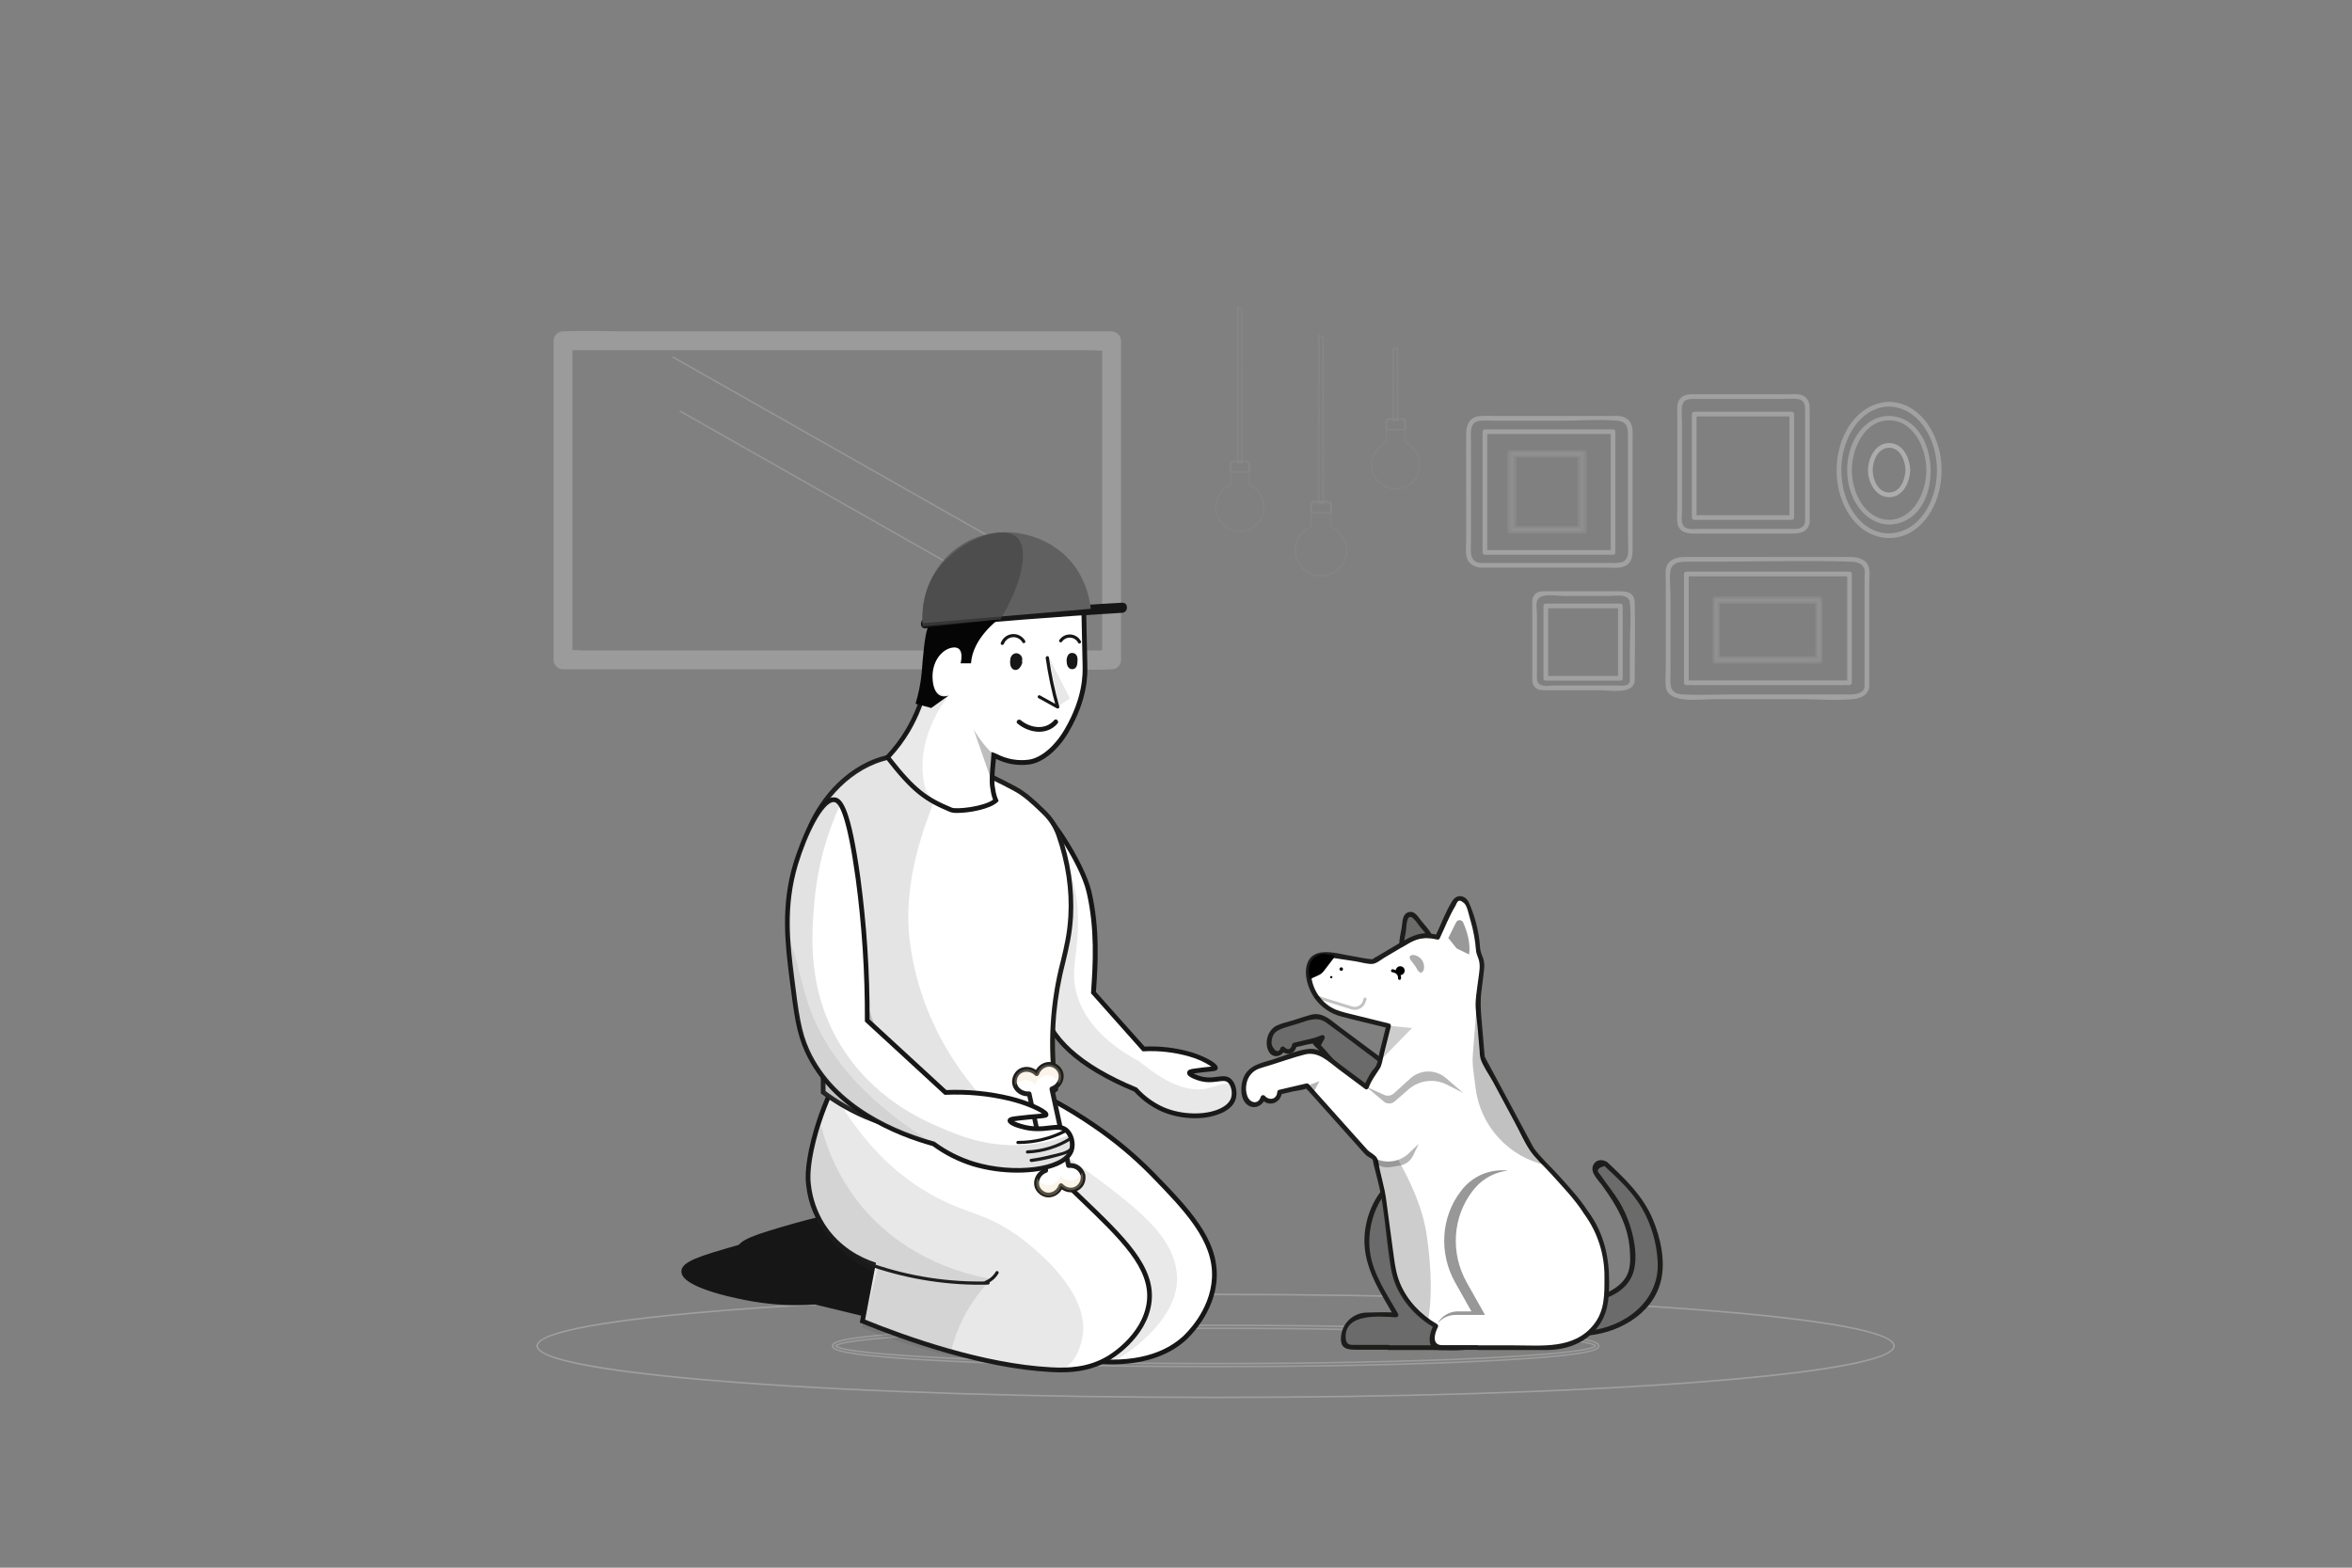 <svg width="360" height="240" viewBox="0 0 360 240" fill="none" xmlns="http://www.w3.org/2000/svg">
<rect x="0" y="0" width="360" height="240" fill="#808080" stroke="none"/>
<g opacity="0.56">
<g opacity="0.76">
<path opacity="0.76" d="M104.101 62.805L103.982 63.014L165.997 98.2L166.116 97.991L104.101 62.805Z" fill="#C1C1C1"/>
</g>
<g opacity="0.76">
<path opacity="0.76" d="M103.015 54.535L102.896 54.744L159.131 86.65L159.25 86.442L103.015 54.535Z" fill="#C1C1C1"/>
</g>
<path opacity="0.56" d="M190.203 71.013H189.319V46.85L190.179 47.181L190.203 71.013ZM189.559 70.773H189.963L189.948 47.345L189.569 47.198L189.559 70.773Z" fill="#939393"/>
<path opacity="0.39" d="M189.762 81.454C188.892 81.447 188.05 81.143 187.377 80.593C186.703 80.042 186.238 79.278 186.058 78.427C185.878 77.575 185.995 76.688 186.388 75.912C186.781 75.136 187.428 74.518 188.221 74.16V71.28C188.221 71.08 188.301 70.889 188.442 70.748C188.583 70.607 188.775 70.527 188.974 70.526H190.578C190.777 70.527 190.969 70.607 191.11 70.748C191.251 70.889 191.331 71.08 191.331 71.28V74.16C192.126 74.519 192.774 75.14 193.167 75.919C193.56 76.698 193.674 77.588 193.491 78.441C193.307 79.293 192.837 80.058 192.159 80.606C191.48 81.154 190.634 81.453 189.762 81.454ZM188.974 70.747C188.838 70.747 188.708 70.801 188.611 70.898C188.515 70.994 188.461 71.125 188.461 71.261V74.306L188.386 74.338C187.624 74.655 186.995 75.226 186.606 75.954C186.217 76.682 186.092 77.522 186.252 78.332C186.412 79.142 186.848 79.871 187.484 80.397C188.121 80.922 188.919 81.211 189.745 81.215C190.57 81.219 191.372 80.937 192.013 80.416C192.654 79.897 193.096 79.171 193.263 78.362C193.43 77.554 193.312 76.713 192.929 75.981C192.546 75.25 191.922 74.673 191.163 74.35L191.091 74.318V71.261C191.091 71.125 191.037 70.994 190.941 70.898C190.845 70.801 190.714 70.747 190.578 70.747H188.974Z" fill="#939393"/>
<path opacity="0.56" d="M190.968 72.358H188.582C188.486 72.357 188.394 72.319 188.327 72.251C188.259 72.183 188.22 72.091 188.22 71.995V70.87C188.22 70.774 188.259 70.682 188.327 70.614C188.394 70.546 188.486 70.508 188.582 70.507H190.968C191.064 70.508 191.155 70.546 191.223 70.614C191.291 70.682 191.329 70.774 191.33 70.87V72C191.328 72.095 191.289 72.186 191.222 72.252C191.154 72.319 191.063 72.357 190.968 72.358ZM188.582 70.747C188.55 70.747 188.519 70.76 188.495 70.783C188.473 70.806 188.46 70.837 188.46 70.87V72C188.46 72.032 188.473 72.064 188.495 72.087C188.519 72.109 188.55 72.122 188.582 72.122H190.968C191 72.122 191.031 72.109 191.054 72.087C191.077 72.064 191.09 72.032 191.09 72V70.874C191.09 70.842 191.077 70.811 191.054 70.788C191.031 70.765 191 70.752 190.968 70.752L188.582 70.747Z" fill="#939393"/>
<path opacity="0.56" d="M214.046 64.534H213.163V53.213L214.022 53.268L214.046 64.534ZM213.403 64.294H213.806L213.792 53.494L213.413 53.47L213.403 64.294Z" fill="#939393"/>
<path opacity="0.39" d="M213.599 74.974C212.729 74.968 211.886 74.665 211.211 74.114C210.537 73.563 210.071 72.798 209.891 71.946C209.712 71.094 209.83 70.206 210.225 69.43C210.62 68.654 211.269 68.036 212.063 67.68V64.8C212.064 64.6 212.144 64.409 212.285 64.268C212.426 64.127 212.617 64.047 212.817 64.046H214.42C214.62 64.047 214.811 64.127 214.953 64.268C215.094 64.409 215.173 64.6 215.174 64.8V67.68C215.972 68.038 216.622 68.659 217.017 69.439C217.412 70.219 217.526 71.11 217.342 71.965C217.157 72.819 216.685 73.585 216.004 74.132C215.322 74.68 214.474 74.977 213.599 74.974ZM212.812 64.27C212.676 64.27 212.545 64.324 212.449 64.42C212.353 64.516 212.299 64.647 212.299 64.783V67.829L212.224 67.86C211.464 68.181 210.839 68.754 210.454 69.484C210.069 70.213 209.948 71.053 210.111 71.861C210.275 72.67 210.713 73.397 211.351 73.919C211.99 74.441 212.789 74.726 213.614 74.726C214.439 74.726 215.238 74.441 215.876 73.919C216.515 73.397 216.953 72.67 217.116 71.861C217.28 71.053 217.159 70.213 216.774 69.484C216.389 68.754 215.763 68.181 215.003 67.86L214.929 67.829V64.783C214.929 64.647 214.875 64.516 214.779 64.42C214.682 64.324 214.552 64.27 214.415 64.27H212.812Z" fill="#939393"/>
<path opacity="0.56" d="M214.812 65.88H212.427C212.331 65.879 212.24 65.841 212.172 65.774C212.104 65.707 212.066 65.615 212.064 65.52V64.392C212.065 64.296 212.103 64.204 212.171 64.136C212.239 64.069 212.331 64.03 212.427 64.029H214.812C214.908 64.03 215 64.069 215.068 64.136C215.136 64.204 215.174 64.296 215.175 64.392V65.52C215.173 65.615 215.135 65.707 215.067 65.774C214.999 65.841 214.908 65.879 214.812 65.88ZM212.427 64.269C212.394 64.269 212.363 64.282 212.34 64.305C212.317 64.328 212.304 64.359 212.304 64.392V65.52C212.304 65.552 212.317 65.584 212.34 65.607C212.363 65.629 212.394 65.642 212.427 65.642H214.812C214.845 65.642 214.876 65.629 214.899 65.607C214.922 65.584 214.935 65.552 214.935 65.52V64.392C214.935 64.359 214.922 64.328 214.899 64.305C214.876 64.282 214.845 64.269 214.812 64.269H212.427Z" fill="#939393"/>
<path opacity="0.56" d="M202.652 77.234H201.73V51.211L202.628 51.451L202.652 77.234ZM201.97 76.994H202.412L202.398 51.638L201.98 51.526L201.97 76.994Z" fill="#939393"/>
<path opacity="0.39" d="M202.191 88.296C201.265 88.296 200.366 87.978 199.647 87.395C198.928 86.811 198.431 85.998 198.241 85.091C198.05 84.185 198.177 83.241 198.601 82.417C199.024 81.594 199.718 80.941 200.566 80.568V77.506C200.566 77.295 200.649 77.094 200.798 76.945C200.946 76.797 201.148 76.714 201.358 76.714H203.055C203.265 76.714 203.466 76.797 203.615 76.945C203.763 77.094 203.847 77.295 203.847 77.506V80.58C204.687 80.96 205.373 81.616 205.789 82.439C206.205 83.263 206.326 84.204 206.133 85.106C205.939 86.008 205.442 86.817 204.725 87.397C204.008 87.978 203.113 88.295 202.191 88.296ZM201.36 76.954C201.214 76.954 201.074 77.012 200.97 77.115C200.866 77.219 200.808 77.359 200.808 77.506V80.726L200.734 80.758C199.926 81.095 199.26 81.701 198.849 82.473C198.437 83.245 198.305 84.136 198.475 84.994C198.645 85.853 199.107 86.626 199.782 87.182C200.457 87.739 201.304 88.046 202.179 88.049C203.054 88.052 203.903 87.753 204.583 87.202C205.263 86.651 205.731 85.881 205.908 85.024C206.085 84.168 205.96 83.275 205.555 82.5C205.149 81.725 204.488 81.113 203.684 80.77L203.609 80.738V77.506C203.609 77.359 203.551 77.219 203.447 77.115C203.344 77.012 203.204 76.954 203.057 76.954H201.36Z" fill="#939393"/>
<path opacity="0.56" d="M203.484 78.66H200.928C200.832 78.659 200.74 78.621 200.672 78.553C200.605 78.485 200.566 78.393 200.565 78.298V77.076C200.566 76.98 200.605 76.888 200.672 76.82C200.74 76.752 200.832 76.714 200.928 76.714H203.484C203.58 76.714 203.672 76.752 203.739 76.82C203.807 76.888 203.846 76.98 203.846 77.076V78.298C203.846 78.393 203.807 78.485 203.739 78.553C203.672 78.621 203.58 78.659 203.484 78.66ZM200.928 76.954C200.895 76.954 200.864 76.966 200.841 76.989C200.818 77.012 200.805 77.043 200.805 77.076V78.298C200.805 78.33 200.818 78.361 200.841 78.384C200.864 78.407 200.895 78.42 200.928 78.42H203.484C203.516 78.42 203.547 78.407 203.57 78.384C203.594 78.361 203.606 78.33 203.606 78.298V77.076C203.606 77.043 203.594 77.012 203.57 76.989C203.547 76.966 203.516 76.954 203.484 76.954H200.928Z" fill="#939393"/>
<path opacity="0.56" d="M286.117 105.132V89.172C286.117 88.212 286.357 86.861 285.654 86.102C284.778 85.171 283.441 85.267 282.27 85.267H258.867C257.742 85.267 256.467 85.159 255.562 85.987C254.727 86.741 254.967 88.013 254.967 89.028V101.829C254.967 102.912 254.854 104.061 254.967 105.139C255.248 107.82 260.384 107.04 262.196 107.04H275.689C278.346 107.04 281.146 107.299 283.796 107.018C284.907 106.901 285.97 106.322 286.117 105.144C286.174 104.685 285.454 104.688 285.397 105.144C285.27 106.183 283.957 106.301 283.131 106.32C282.733 106.32 282.332 106.32 281.931 106.32H264.63C262.318 106.32 259.978 106.428 257.67 106.32C255.361 106.212 255.69 104.738 255.69 103.135V91.166C255.69 89.966 255.488 88.555 255.69 87.362C255.93 85.999 257.319 85.987 258.428 85.987H262.388C269.348 85.987 276.33 85.771 283.268 85.987C284.151 86.013 285.114 86.213 285.39 87.199C285.476 87.504 285.39 87.948 285.39 88.26V105.132C285.39 105.228 285.428 105.321 285.495 105.389C285.565 105.457 285.656 105.495 285.754 105.495C285.85 105.495 285.942 105.457 286.011 105.389C286.078 105.321 286.117 105.228 286.117 105.132Z" fill="#E8E8E8"/>
<path opacity="0.56" d="M258.48 104.532V87.864L258.12 88.224H283.097L282.737 87.864V104.532L283.097 104.172H258.108C258.012 104.172 257.921 104.21 257.854 104.277C257.786 104.345 257.748 104.436 257.748 104.532C257.748 104.627 257.786 104.719 257.854 104.786C257.921 104.854 258.012 104.892 258.108 104.892H283.085C283.181 104.89 283.272 104.852 283.339 104.785C283.406 104.718 283.445 104.627 283.445 104.532V87.864C283.445 87.769 283.406 87.678 283.339 87.611C283.272 87.543 283.181 87.505 283.085 87.504H258.108C258.012 87.505 257.923 87.543 257.856 87.611C257.789 87.678 257.75 87.769 257.748 87.864V104.532C257.748 104.629 257.786 104.722 257.856 104.791C257.923 104.859 258.017 104.898 258.115 104.898C258.211 104.898 258.305 104.859 258.372 104.791C258.442 104.722 258.48 104.629 258.48 104.532Z" fill="#E8E8E8"/>
<g opacity="0.39">
<path opacity="0.39" d="M263.04 101.025V91.879L262.68 92.239H278.4L278.04 91.879V101.025L278.4 100.665H262.687C262.591 100.665 262.5 100.703 262.433 100.771C262.366 100.838 262.327 100.93 262.327 101.025C262.327 101.121 262.366 101.212 262.433 101.28C262.5 101.348 262.591 101.385 262.687 101.385H278.4C278.496 101.384 278.585 101.346 278.654 101.279C278.722 101.211 278.76 101.12 278.76 101.025V91.879C278.76 91.784 278.722 91.693 278.654 91.626C278.585 91.559 278.496 91.52 278.4 91.519H262.687C262.591 91.52 262.5 91.558 262.433 91.625C262.366 91.693 262.327 91.784 262.327 91.879V101.025C262.339 101.111 262.382 101.19 262.447 101.246C262.514 101.303 262.596 101.335 262.685 101.335C262.771 101.335 262.855 101.303 262.92 101.246C262.985 101.19 263.028 101.111 263.04 101.025Z" fill="#E8E8E8"/>
<path opacity="0.39" d="M262.841 101.232V91.68L262.481 92.04H278.607L278.247 91.68V101.232L278.607 100.872H262.481C262.385 100.872 262.294 100.91 262.227 100.977C262.159 101.045 262.121 101.136 262.121 101.232C262.121 101.327 262.159 101.419 262.227 101.486C262.294 101.554 262.385 101.592 262.481 101.592H278.607C278.703 101.591 278.791 101.552 278.859 101.485C278.926 101.418 278.964 101.327 278.967 101.232V91.68C278.964 91.585 278.926 91.494 278.859 91.427C278.791 91.359 278.703 91.321 278.607 91.32H262.481C262.385 91.321 262.296 91.359 262.227 91.427C262.159 91.494 262.123 91.585 262.121 91.68V101.232C262.121 101.327 262.159 101.419 262.227 101.486C262.294 101.554 262.385 101.592 262.481 101.592C262.577 101.592 262.668 101.554 262.735 101.486C262.803 101.419 262.841 101.327 262.841 101.232Z" fill="#E8E8E8"/>
<path opacity="0.39" d="M262.532 92.083V100.819C262.535 100.914 262.571 101.005 262.638 101.072C262.707 101.139 262.796 101.178 262.892 101.179H278.195C278.291 101.178 278.379 101.139 278.447 101.072C278.516 101.005 278.552 100.914 278.555 100.819V92.083C278.552 91.988 278.516 91.897 278.447 91.83C278.379 91.763 278.291 91.724 278.195 91.723H262.892C262.796 91.723 262.705 91.761 262.638 91.828C262.571 91.896 262.532 91.987 262.532 92.083C262.532 92.178 262.571 92.27 262.638 92.337C262.705 92.405 262.796 92.443 262.892 92.443H278.195L277.835 92.083V100.819L278.195 100.459H262.892L263.252 100.819V92.083C263.252 91.987 263.214 91.896 263.147 91.828C263.079 91.761 262.988 91.723 262.892 91.723C262.796 91.723 262.705 91.761 262.638 91.828C262.571 91.896 262.532 91.987 262.532 92.083Z" fill="#E8E8E8"/>
</g>
<path opacity="0.56" d="M289.149 61.514C285.309 61.608 282.636 64.814 281.633 68.278C280.488 72.221 281.193 77.011 284.066 80.073C286.538 82.713 290.385 83.194 293.28 80.94C296.488 78.434 297.6 73.908 297.038 70.022C296.448 65.942 293.661 61.622 289.149 61.514C288.686 61.514 288.686 62.234 289.149 62.234C292.721 62.321 295.149 65.431 296.018 68.64C297 72.213 296.402 76.478 293.928 79.337C291.648 81.977 287.928 82.5 285.225 80.189C282.417 77.789 281.462 73.709 281.966 70.166C282.497 66.432 284.981 62.335 289.149 62.234C289.61 62.225 289.613 61.505 289.149 61.514Z" fill="#E8E8E8"/>
<path opacity="0.56" d="M289.15 79.589C285.341 79.473 283.447 75.309 283.447 71.971C283.447 68.724 285.343 64.353 289.15 64.353C292.956 64.353 294.854 68.726 294.85 71.971C294.85 75.307 292.961 79.473 289.15 79.589C288.686 79.603 288.684 80.323 289.15 80.309C296.165 80.095 297.158 69.672 293.194 65.493C291.211 63.403 288.134 63.026 285.833 64.833C283.279 66.835 282.389 70.442 282.845 73.541C283.325 76.819 285.55 80.201 289.15 80.309C289.613 80.323 289.613 79.603 289.15 79.589Z" fill="#E8E8E8"/>
<path opacity="0.76" d="M291.663 71.971C291.61 73.397 290.88 75.394 289.15 75.394C287.419 75.394 286.649 73.397 286.637 71.971C286.625 70.546 287.463 68.551 289.15 68.551C290.883 68.551 291.61 70.55 291.663 71.971C291.679 72.434 292.399 72.437 292.383 71.971C292.315 70.138 291.298 67.831 289.15 67.831C287.043 67.831 285.922 70.138 285.917 71.971C285.912 73.805 287.052 76.114 289.15 76.114C291.31 76.114 292.315 73.805 292.383 71.971C292.399 71.52 291.679 71.52 291.663 71.971Z" fill="#E8E8E8"/>
<path opacity="0.56" d="M226.581 86.901H246.112C246.962 86.901 248.047 87.05 248.817 86.616C249.95 85.973 249.892 84.823 249.892 83.714V67.114C249.892 66.072 250.039 64.954 249.141 64.19C248.354 63.528 247.264 63.677 246.309 63.677H229.24C228.367 63.677 227.469 63.619 226.6 63.677C225.1 63.773 224.44 64.843 224.419 66.218C224.375 69.715 224.419 73.214 224.419 76.713V82.435C224.419 83.302 224.303 84.259 224.447 85.121C224.632 86.213 225.542 86.801 226.586 86.901C227.049 86.942 227.044 86.222 226.586 86.181C224.841 86.03 225.146 84.273 225.146 83.061V67.462C225.146 66.233 224.867 64.582 226.586 64.406C227.263 64.371 227.942 64.371 228.619 64.406H239.404C242.092 64.406 244.9 64.166 247.579 64.406C249.081 64.541 249.175 65.561 249.175 66.703V82.193C249.175 83.04 249.266 83.945 249.175 84.785C249.002 86.34 247.617 86.191 246.496 86.191H226.576C226.492 86.206 226.416 86.249 226.361 86.315C226.306 86.38 226.277 86.463 226.277 86.548C226.278 86.634 226.309 86.716 226.364 86.781C226.42 86.845 226.497 86.888 226.581 86.901Z" fill="#E8E8E8"/>
<path opacity="0.56" d="M227.28 66.454H246.893L246.533 66.094V84.574L246.893 84.214H227.28L227.64 84.574V66.094C227.64 65.998 227.602 65.906 227.535 65.839C227.467 65.772 227.375 65.734 227.28 65.734C227.184 65.734 227.093 65.772 227.025 65.839C226.958 65.906 226.92 65.998 226.92 66.094V84.574C226.921 84.669 226.96 84.759 227.027 84.827C227.094 84.894 227.185 84.932 227.28 84.934H246.893C246.989 84.932 247.077 84.894 247.145 84.827C247.214 84.759 247.25 84.669 247.253 84.574V66.094C247.25 65.998 247.214 65.908 247.145 65.84C247.077 65.773 246.989 65.735 246.893 65.734H227.28C227.184 65.734 227.093 65.772 227.025 65.839C226.958 65.906 226.92 65.998 226.92 66.094C226.92 66.189 226.958 66.281 227.025 66.348C227.093 66.416 227.184 66.454 227.28 66.454Z" fill="#E8E8E8"/>
<g opacity="0.39">
<path opacity="0.39" d="M231.414 69.84H242.177L241.817 69.48V81.101L242.177 80.741H231.414L231.774 81.101V69.48C231.774 69.384 231.736 69.293 231.668 69.225C231.601 69.158 231.509 69.12 231.414 69.12C231.318 69.12 231.227 69.158 231.159 69.225C231.092 69.293 231.054 69.384 231.054 69.48V81.101C231.055 81.196 231.093 81.287 231.161 81.354C231.228 81.421 231.318 81.46 231.414 81.461H242.177C242.273 81.46 242.365 81.421 242.432 81.354C242.499 81.287 242.537 81.196 242.537 81.101V69.48C242.537 69.385 242.499 69.294 242.432 69.227C242.365 69.159 242.273 69.121 242.177 69.12H231.414C231.318 69.12 231.227 69.158 231.159 69.225C231.092 69.293 231.054 69.384 231.054 69.48C231.054 69.575 231.092 69.667 231.159 69.734C231.227 69.802 231.318 69.84 231.414 69.84Z" fill="#E8E8E8"/>
<path opacity="0.39" d="M231.445 81.307V69.274L231.085 69.634H242.506L242.146 69.274V81.307L242.506 80.947H231.085C230.989 80.947 230.897 80.985 230.83 81.052C230.763 81.12 230.725 81.212 230.725 81.307C230.725 81.402 230.763 81.494 230.83 81.562C230.897 81.629 230.989 81.667 231.085 81.667H242.506C242.602 81.666 242.693 81.628 242.76 81.56C242.828 81.493 242.866 81.402 242.866 81.307V69.274C242.866 69.178 242.828 69.088 242.76 69.02C242.693 68.953 242.602 68.915 242.506 68.914H231.085C230.989 68.915 230.899 68.953 230.831 69.02C230.764 69.088 230.726 69.178 230.725 69.274V81.307C230.725 81.402 230.763 81.494 230.83 81.562C230.897 81.629 230.989 81.667 231.085 81.667C231.18 81.667 231.272 81.629 231.339 81.562C231.407 81.494 231.445 81.402 231.445 81.307Z" fill="#E8E8E8"/>
<path opacity="0.39" d="M231.382 69.684V80.894C231.383 80.989 231.421 81.08 231.489 81.148C231.556 81.215 231.647 81.253 231.742 81.254H241.848C241.944 81.253 242.035 81.215 242.102 81.148C242.17 81.08 242.208 80.989 242.208 80.894V69.684C242.208 69.589 242.17 69.498 242.102 69.431C242.035 69.363 241.944 69.325 241.848 69.324H231.742C231.646 69.324 231.555 69.362 231.487 69.429C231.42 69.497 231.382 69.588 231.382 69.684C231.382 69.779 231.42 69.871 231.487 69.938C231.555 70.006 231.646 70.044 231.742 70.044H241.848L241.488 69.684V80.894L241.848 80.534H231.742L232.102 80.894V69.684C232.102 69.588 232.064 69.497 231.996 69.429C231.929 69.362 231.837 69.324 231.742 69.324C231.646 69.324 231.555 69.362 231.487 69.429C231.42 69.497 231.382 69.588 231.382 69.684Z" fill="#E8E8E8"/>
</g>
<path opacity="0.56" d="M276.999 79.817V63.12C276.999 62.227 277.042 61.325 276.228 60.72C275.554 60.223 274.608 60.355 273.828 60.355H259.524C258.617 60.355 257.698 60.3 257.091 61.126C256.611 61.788 256.726 62.703 256.726 63.48V78.139C256.726 78.802 256.623 79.562 256.769 80.218C257.047 81.447 258.139 81.684 259.2 81.684H274.433C275.727 81.684 276.857 81.331 277.011 79.819C277.056 79.359 276.336 79.363 276.291 79.819C276.144 81.259 274.529 80.964 273.545 80.964H260.345C259.663 80.964 258.341 81.185 257.787 80.628C257.232 80.071 257.448 78.936 257.448 78.286V64.702C257.448 63.934 257.35 63.089 257.448 62.323C257.616 61.034 258.485 61.073 259.411 61.073H272.561C273.367 61.073 274.241 60.982 275.035 61.073C276.303 61.219 276.293 62.086 276.293 62.993V79.81C276.31 79.891 276.353 79.965 276.415 80.018C276.48 80.072 276.559 80.101 276.643 80.102C276.725 80.103 276.807 80.075 276.871 80.023C276.936 79.971 276.982 79.898 276.999 79.817Z" fill="#E8E8E8"/>
<path opacity="0.56" d="M259.68 79.231V63.391L259.32 63.751H274.253L273.893 63.391V79.231L274.253 78.871H259.32C259.224 78.871 259.133 78.909 259.066 78.977C258.998 79.044 258.96 79.136 258.96 79.231C258.96 79.327 258.998 79.418 259.066 79.486C259.133 79.553 259.224 79.591 259.32 79.591H274.253C274.349 79.59 274.438 79.552 274.505 79.484C274.574 79.417 274.61 79.326 274.613 79.231V63.391C274.61 63.296 274.574 63.205 274.505 63.138C274.438 63.071 274.349 63.032 274.253 63.031H259.32C259.224 63.032 259.135 63.071 259.068 63.138C258.998 63.205 258.962 63.296 258.96 63.391V79.231C258.96 79.327 258.998 79.418 259.066 79.486C259.133 79.553 259.224 79.591 259.32 79.591C259.416 79.591 259.507 79.553 259.574 79.486C259.642 79.418 259.68 79.327 259.68 79.231Z" fill="#E8E8E8"/>
<path opacity="0.56" d="M250.208 104.254C250.208 100.246 250.335 96.216 250.208 92.208C250.153 90.47 248.717 90.513 247.383 90.513H236.641C235.954 90.513 235.241 90.513 234.795 91.142C234.449 91.637 234.533 92.268 234.533 92.841V103.469C234.533 104.064 234.466 104.669 234.886 105.149C235.366 105.703 236.033 105.67 236.693 105.67H244.913C246.286 105.67 249.898 106.351 250.193 104.352C250.261 103.898 249.567 103.704 249.5 104.16C249.351 105.166 248.221 104.95 247.599 104.95H237.841C237.344 104.95 236.588 105.096 236.11 104.95C235.205 104.674 235.249 104.172 235.249 103.471V93.943C235.249 93.398 235.088 92.573 235.249 92.047C235.657 90.701 238.268 91.234 239.283 91.234H246.243C247.299 91.234 249.322 90.785 249.473 92.29C249.697 94.49 249.473 96.826 249.473 99.036V104.254C249.473 104.351 249.512 104.444 249.581 104.513C249.651 104.582 249.742 104.621 249.841 104.621C249.939 104.621 250.033 104.582 250.1 104.513C250.169 104.444 250.208 104.351 250.208 104.254Z" fill="#E8E8E8"/>
<path opacity="0.56" d="M236.966 103.843V92.758L236.606 93.118H248.021L247.661 92.758V103.843L248.021 103.483H236.606C236.511 103.483 236.419 103.521 236.352 103.589C236.284 103.656 236.246 103.748 236.246 103.843C236.246 103.939 236.284 104.031 236.352 104.098C236.419 104.165 236.511 104.203 236.606 104.203H248.021C248.117 104.202 248.208 104.164 248.275 104.097C248.342 104.029 248.381 103.938 248.381 103.843V92.758C248.381 92.663 248.342 92.572 248.275 92.504C248.208 92.437 248.117 92.399 248.021 92.398H236.606C236.511 92.399 236.42 92.437 236.353 92.504C236.286 92.572 236.248 92.663 236.246 92.758V103.843C236.246 103.939 236.284 104.031 236.352 104.098C236.419 104.165 236.511 104.203 236.606 104.203C236.702 104.203 236.793 104.165 236.861 104.098C236.928 104.031 236.966 103.939 236.966 103.843Z" fill="#E8E8E8"/>
<path opacity="0.56" d="M186.067 214.051C158.328 214.051 132.252 213.23 112.627 211.742C98.707 210.686 82.106 208.841 82.106 206.049C82.106 203.258 98.705 201.413 112.627 200.357C132.242 198.866 158.318 198.048 186.067 198.048C213.816 198.048 239.88 198.866 259.507 200.357C273.427 201.413 290.028 203.258 290.028 206.049C290.028 208.841 273.43 210.686 259.507 211.742C239.88 213.23 213.804 214.051 186.067 214.051ZM186.067 198.288C158.335 198.288 132.264 199.106 112.656 200.597C93.398 202.058 82.356 204.045 82.356 206.049C82.356 208.053 93.396 210.041 112.656 211.502C132.264 212.993 158.335 213.811 186.067 213.811C213.799 213.811 239.868 212.993 259.476 211.502C278.734 210.041 289.776 208.053 289.776 206.049C289.776 204.045 278.736 202.058 259.476 200.597C239.868 199.106 213.797 198.288 186.067 198.288Z" fill="#E2E2E2"/>
<path opacity="0.64" d="M186.068 209.328C170.468 209.328 155.801 209.023 144.766 208.471C127.335 207.595 127.335 206.589 127.335 206.049C127.335 205.509 127.335 204.504 144.766 203.628C155.806 203.076 170.468 202.769 186.068 202.769C201.668 202.769 216.334 203.076 227.367 203.628C244.798 204.504 244.798 205.509 244.798 206.049C244.798 206.589 244.798 207.595 227.367 208.471C216.332 209.023 201.663 209.328 186.068 209.328ZM186.068 203.009C170.468 203.009 155.809 203.313 144.788 203.868C127.585 204.732 127.585 205.723 127.585 206.049C127.585 206.376 127.585 207.367 144.788 208.231C155.828 208.783 170.482 209.088 186.068 209.088C201.653 209.088 216.325 208.783 227.348 208.231C244.56 207.36 244.56 206.376 244.56 206.049C244.56 205.723 244.56 204.732 227.357 203.868C216.325 203.313 201.663 203.009 186.068 203.009ZM186.068 208.872C155.182 208.872 129.058 207.641 127.832 206.126L127.769 206.049L127.832 205.975C129.058 204.458 155.192 203.227 186.068 203.227C216.944 203.227 243.075 204.458 244.304 205.975L244.364 206.049L244.304 206.126C243.075 207.641 216.961 208.872 186.068 208.872ZM128.105 206.049C129.985 207.312 153.286 208.632 186.068 208.632C218.849 208.632 242.148 207.312 244.03 206.049C242.148 204.787 218.847 203.467 186.068 203.467C153.289 203.467 129.985 204.787 128.105 206.049Z" fill="#CECECE"/>
<path opacity="0.76" d="M170.143 99.585H89.615C88.564 99.585 87.371 99.43 86.328 99.585C86.277 99.589 86.227 99.589 86.176 99.585L87.616 101.026V52.171L86.176 53.611H166.704C167.755 53.611 168.948 53.77 169.992 53.611C170.042 53.608 170.093 53.608 170.143 53.611L168.703 52.171V101.026C168.703 102.878 171.583 102.883 171.583 101.026V52.171C171.577 51.791 171.424 51.428 171.155 51.159C170.886 50.89 170.523 50.737 170.143 50.731H96.499C93.12 50.731 89.702 50.578 86.328 50.731H86.176C85.796 50.737 85.433 50.89 85.164 51.159C84.895 51.428 84.742 51.791 84.736 52.171V101.026C84.741 101.406 84.895 101.769 85.164 102.038C85.433 102.307 85.796 102.46 86.176 102.466H159.823C163.2 102.466 166.617 102.619 169.992 102.466H170.143C171.996 102.466 172 99.585 170.143 99.585Z" fill="#C1C1C1"/>
</g>
<path d="M210.878 167.28C211.31 167.126 211.702 166.88 212.03 166.56L213.093 165.543L214.214 164.47L202.956 156.07C202.656 155.841 202.306 155.686 201.935 155.618C201.564 155.549 201.182 155.569 200.82 155.676L195.84 157.227C195.42 157.376 195.052 157.642 194.778 157.994C194.505 158.345 194.338 158.768 194.297 159.211C194.297 159.24 194.297 159.271 194.297 159.3C194.253 159.714 194.302 160.132 194.438 160.524C194.455 160.649 194.497 160.77 194.56 160.879C194.624 160.987 194.709 161.083 194.809 161.159C194.91 161.235 195.024 161.291 195.146 161.323C195.268 161.355 195.396 161.362 195.521 161.345H195.535C195.569 161.156 195.659 160.982 195.793 160.844C195.927 160.707 196.099 160.612 196.287 160.574C196.476 160.536 196.671 160.554 196.848 160.628C197.025 160.702 197.177 160.827 197.282 160.987H197.28C197.518 160.958 197.737 160.84 197.893 160.657C198.049 160.474 198.131 160.239 198.122 159.999L201.06 159.312L207.391 166.395C207.658 166.691 207.978 166.935 208.334 167.115C208.365 167.131 208.399 167.143 208.433 167.158C209.2 167.519 210.079 167.563 210.878 167.28Z" fill="#6B6B6B"/>
<path d="M210.974 167.626C212.359 167.054 213.403 165.756 214.469 164.734C214.507 164.694 214.535 164.647 214.552 164.595C214.569 164.543 214.575 164.488 214.568 164.434C214.561 164.38 214.542 164.328 214.512 164.282C214.483 164.237 214.443 164.198 214.397 164.17L204.96 157.135C203.686 156.175 202.435 154.898 200.7 155.342C199.79 155.582 198.895 155.902 197.998 156.18C197.158 156.439 196.222 156.622 195.425 157.003C194.057 157.661 193.505 159.554 194.162 160.91C194.762 162.137 196.265 161.815 196.687 160.67L196.085 160.829C197.016 161.77 198.324 161.294 198.485 159.998L198.221 160.346L200.141 159.895C200.381 159.838 200.842 159.818 201.062 159.679C200.88 159.794 200.822 159.382 200.928 159.706C201.05 160.082 201.718 160.586 201.977 160.879L203.657 162.754C205.531 164.849 207.682 168.554 210.97 167.63C211.057 167.601 211.13 167.54 211.174 167.459C211.218 167.377 211.229 167.282 211.204 167.193C211.18 167.105 211.122 167.028 211.043 166.98C210.964 166.933 210.87 166.917 210.78 166.937C208.166 167.671 206.46 164.813 204.955 163.128L201.317 159.048C201.272 159.002 201.216 158.97 201.154 158.953C201.093 158.937 201.028 158.937 200.966 158.954L198.029 159.641C197.954 159.664 197.888 159.71 197.841 159.772C197.793 159.835 197.767 159.91 197.765 159.989C197.523 160.715 197.135 160.822 196.601 160.31C196.556 160.267 196.5 160.236 196.44 160.22C196.379 160.204 196.316 160.205 196.255 160.22C196.195 160.236 196.139 160.267 196.094 160.311C196.049 160.355 196.016 160.409 195.998 160.469C195.588 161.582 194.657 160.368 194.628 159.701C194.607 159.258 194.706 158.817 194.916 158.426C195.211 157.906 195.708 157.668 196.236 157.466C197.021 157.178 197.846 156.97 198.636 156.722C200.134 156.259 201.562 155.522 202.992 156.552C205.714 158.518 208.378 160.572 211.07 162.578L214.018 164.779L213.946 164.213C213.005 165.113 211.98 166.418 210.77 166.92C210.362 167.105 210.547 167.803 210.974 167.626Z" fill="#1D1D1B"/>
<path d="M201.067 159.307L202.416 158.813L201.763 160.047L201.067 159.307Z" fill="#494949"/>
<path d="M201.163 159.653L202.512 159.161L202.104 158.64L201.451 159.874L202.018 159.802L201.322 159.062C201.005 158.724 200.496 159.233 200.813 159.571L201.509 160.311C201.548 160.349 201.596 160.377 201.647 160.395C201.7 160.412 201.755 160.417 201.809 160.41C201.863 160.403 201.915 160.383 201.961 160.353C202.006 160.323 202.045 160.283 202.073 160.236L202.728 159.005C202.863 158.75 202.632 158.362 202.32 158.477L200.971 158.969C200.539 159.12 200.727 159.814 201.163 159.653Z" fill="#1D1D1B"/>
<path d="M220.464 179.535C218.998 179.067 217.426 179.04 215.945 179.458C214.463 179.876 213.137 180.721 212.132 181.887C212.016 182.026 211.892 182.165 211.793 182.307C208.659 186.336 208.38 191.907 210.881 196.351L213.668 201.31H213.557H209.175C208.707 201.309 208.243 201.401 207.811 201.58C207.378 201.759 206.985 202.021 206.654 202.352C206.323 202.683 206.06 203.075 205.881 203.508C205.701 203.94 205.609 204.403 205.608 204.871V205.38C205.608 205.616 205.702 205.843 205.869 206.01C206.036 206.177 206.263 206.271 206.499 206.271H212.528L212.513 206.321H223.553C228.375 206.321 232.282 202.646 232.282 198.115V195.067C232.294 187.858 227.345 181.733 220.464 179.535Z" fill="#6B6B6B"/>
<path d="M220.56 179.186C213.84 177.213 208.954 183.53 208.843 189.725C208.764 194.17 211.267 197.774 213.358 201.485L213.667 200.945C212.206 200.87 210.701 200.892 209.239 200.945C208.193 200.947 207.19 201.359 206.444 202.092C205.698 202.825 205.269 203.821 205.248 204.866C205.178 206.594 206.374 206.626 207.722 206.628H212.522L212.177 206.172L212.162 206.222C212.148 206.276 212.146 206.331 212.157 206.386C212.167 206.44 212.19 206.491 212.224 206.535C212.257 206.579 212.3 206.615 212.349 206.639C212.398 206.664 212.453 206.678 212.508 206.678H219.216C221.671 206.678 224.405 206.971 226.757 206.131C228.461 205.545 229.943 204.446 230.998 202.985C232.054 201.525 232.632 199.773 232.654 197.971C232.694 194.556 232.579 191.285 231.067 188.131C228.989 183.811 225.067 180.667 220.56 179.177C220.121 179.033 219.931 179.726 220.37 179.873C224.4 181.202 227.914 183.897 229.994 187.629C231.73 190.737 231.934 193.98 231.934 197.443C231.934 201.283 229.774 204.562 225.946 205.622C223.867 206.198 221.467 205.946 219.331 205.946H212.513L212.861 206.4L212.875 206.352C212.889 206.298 212.89 206.243 212.88 206.188C212.869 206.134 212.845 206.083 212.812 206.039C212.779 205.995 212.735 205.96 212.686 205.935C212.637 205.91 212.582 205.897 212.527 205.896H207.12C206.4 205.896 206.03 205.68 205.975 204.857C205.718 200.962 211.207 201.538 213.674 201.665C213.737 201.664 213.799 201.646 213.853 201.614C213.907 201.582 213.953 201.536 213.984 201.482C214.015 201.427 214.032 201.365 214.033 201.302C214.033 201.239 214.017 201.177 213.986 201.122C212.306 198.154 210.175 195.122 209.693 191.697C208.822 185.508 213.269 177.777 220.378 179.877C220.814 180.012 221.004 179.318 220.56 179.186Z" fill="#1D1D1B"/>
<path d="M245.788 178.202C246.83 179.162 247.835 180.18 248.86 181.169C249.954 182.269 250.902 183.507 251.675 184.853C252.462 186.217 253.065 187.678 253.473 189.199C253.674 189.966 253.83 190.744 253.938 191.53C254.037 192.302 254.09 193.159 254.114 193.846C254.138 195.768 253.526 197.644 252.374 199.183C251.303 200.614 249.914 201.775 248.315 202.574C246.796 203.348 245.152 203.848 243.46 204.053L242.834 204.125L242.207 204.151L241.578 204.175H241.048C240.328 204.175 239.63 204.175 238.919 204.175C238.267 204.155 237.649 203.882 237.194 203.413C236.74 202.945 236.486 202.319 236.486 201.666C236.486 201.014 236.74 200.387 237.194 199.919C237.649 199.45 238.267 199.177 238.919 199.157C239.639 199.157 240.338 199.142 241.048 199.157H241.578L242.015 199.14H242.45L242.879 199.09C244.012 198.977 245.118 198.685 246.158 198.226C248.193 197.314 249.69 195.665 249.808 193.86C249.849 193.126 249.868 192.566 249.854 191.923C249.827 191.297 249.767 190.673 249.674 190.054C249.482 188.797 249.138 187.569 248.651 186.396C248.157 185.199 247.521 184.064 246.762 183.014C245.934 181.858 245.082 180.72 244.269 179.549C244.127 179.344 244.065 179.094 244.096 178.846C244.127 178.599 244.25 178.372 244.437 178.208C244.626 178.045 244.869 177.957 245.118 177.962C245.368 177.967 245.606 178.063 245.788 178.234V178.202Z" fill="#6B6B6B"/>
<path d="M245.532 178.457C247.692 180.47 249.878 182.462 251.364 185.035C252.768 187.507 253.574 190.272 253.721 193.111C254.081 199.154 248.736 203.153 243.149 203.729C241.735 203.875 240.029 204.009 238.661 203.769C236.981 203.474 236.167 201.408 237.444 200.136C238.404 199.176 240.084 199.51 241.313 199.497C244.584 199.466 248.873 198.331 249.986 194.81C250.769 192.331 250.056 189.017 249.156 186.665C248.654 185.362 247.999 184.125 247.2 182.981C246.753 182.335 246.281 181.709 245.822 181.075C245.654 180.835 245.486 180.614 245.321 180.382C245.155 180.149 244.989 179.918 244.826 179.686C244.301 179.182 244.56 178.791 245.606 178.514C245.995 178.769 246.355 178.145 245.969 177.893C245.22 177.401 244.207 177.514 243.835 178.43C243.384 179.532 244.627 180.648 245.198 181.438C247.425 184.507 249.218 187.541 249.468 191.424C249.559 192.864 249.612 194.407 248.784 195.648C247.728 197.227 245.861 198.108 244.058 198.506C243.242 198.679 242.412 198.77 241.579 198.778C240.475 198.797 239.249 198.59 238.176 198.897C237.715 199.036 237.296 199.288 236.957 199.629C236.618 199.97 236.369 200.39 236.233 200.851C236.097 201.312 236.077 201.8 236.177 202.271C236.277 202.741 236.492 203.18 236.803 203.546C238.097 205.015 240.547 204.578 242.304 204.506C247.32 204.302 252.849 201.401 254.184 196.231C254.985 193.135 254.169 189.456 252.943 186.581C251.441 183.062 248.784 180.521 246.043 177.941C245.705 177.631 245.193 178.14 245.532 178.457Z" fill="#1D1D1B"/>
<path d="M242.791 185.698C242.1 184.584 241.312 183.534 240.434 182.561L234.415 175.872L226.905 161.88L226.185 153.422L226.812 148.32C226.911 147.519 226.728 146.709 226.296 146.028C226.158 143.304 225.525 140.627 224.429 138.13C224.351 137.957 224.226 137.811 224.068 137.707C223.91 137.604 223.725 137.548 223.536 137.545C223.348 137.543 223.162 137.595 223.002 137.695C222.841 137.794 222.713 137.938 222.631 138.108L220.034 143.503L219.434 143.359C219.236 143.313 219.036 143.279 218.834 143.258C217.767 143.135 216.688 143.36 215.76 143.902L214.56 144.622L210.158 147.228L202.937 146.126C202.63 146.08 202.318 146.097 202.019 146.175C201.719 146.254 201.439 146.393 201.195 146.584C200.951 146.774 200.749 147.013 200.601 147.285C200.452 147.557 200.361 147.856 200.333 148.164C200.184 149.758 200.612 151.352 201.539 152.658C202.465 153.963 203.829 154.894 205.382 155.28L212.532 157.051L210.96 163.322C210.152 164.223 209.533 165.277 209.138 166.421L202.721 161.633C202.294 161.305 201.796 161.084 201.268 160.986C200.739 160.889 200.195 160.918 199.68 161.071L192.59 163.265C191.371 163.642 190.569 164.782 190.394 166.087C190.394 166.13 190.382 166.171 190.38 166.217C190.321 166.805 190.39 167.398 190.581 167.957C190.634 168.314 190.825 168.637 191.113 168.855C191.402 169.073 191.764 169.169 192.122 169.123H192.144C192.43 169.086 192.698 168.96 192.909 168.762C193.12 168.564 193.264 168.305 193.32 168.022C193.462 168.232 193.66 168.398 193.891 168.503C194.123 168.607 194.378 168.646 194.63 168.614H194.652C194.991 168.57 195.301 168.401 195.523 168.141C195.744 167.881 195.862 167.547 195.852 167.206L200.033 166.229L209.04 176.309C209.418 176.732 209.874 177.081 210.381 177.336L211.68 182.678L213.146 193.591C213.679 197.561 216.197 200.969 219.768 203.004C219.421 203.563 219.237 204.207 219.235 204.864V205.387C219.235 205.623 219.329 205.85 219.496 206.017C219.663 206.184 219.889 206.278 220.125 206.278H226.152V206.311H237.192C242.013 206.311 245.92 202.637 245.92 198.106V195.067C245.916 191.688 244.819 188.401 242.791 185.698Z" fill="white"/>
<path d="M243.101 185.52C241.8 183.468 240.158 181.721 238.541 179.923C237.283 178.526 235.757 177.168 234.674 175.627C234.787 175.788 234.612 175.483 234.59 175.44C234.437 175.169 234.295 174.893 234.149 174.619L232.812 172.13L229.231 165.456L227.791 162.777C227.657 162.537 227.532 162.266 227.386 162.021C227.352 161.966 227.179 161.592 227.239 161.781C227.299 161.971 227.227 161.46 227.22 161.373L227.093 159.888L226.774 156.149C226.642 154.598 226.555 153.307 226.745 151.771C226.877 150.686 227.03 149.611 227.143 148.512C227.214 148.009 227.197 147.497 227.093 147C226.975 146.501 226.721 146.069 226.613 145.56C226.505 145.051 226.512 144.482 226.438 143.952C226.188 141.95 225.643 139.996 224.822 138.153C224.302 137.045 223.001 136.812 222.302 137.913C221.261 139.565 220.558 141.54 219.708 143.301L220.116 143.136C218.345 142.711 216.838 142.843 215.244 143.769C214.346 144.29 213.456 144.825 212.563 145.356L210.816 146.4C210.583 146.507 210.362 146.637 210.156 146.789C209.916 147 210.106 146.853 210.18 146.856C209.095 146.832 207.941 146.515 206.868 146.352C204.814 146.037 201.132 144.741 200.122 147.437C199.483 149.141 200.222 151.411 201.223 152.827C202.217 154.213 203.669 155.204 205.322 155.623C207.682 156.257 210.067 156.797 212.436 157.385L212.196 156.941L211.13 161.205C210.979 161.81 210.91 162.554 210.65 163.125C210.497 163.466 210.132 163.776 209.911 164.102C209.451 164.793 209.078 165.538 208.8 166.32L209.328 166.104L205.188 163.015C203.748 161.947 202.214 160.375 200.285 160.586C198.458 160.776 196.57 161.657 194.827 162.194C193.085 162.732 191.136 163.049 190.339 164.961C189.833 166.176 189.768 168.295 190.946 169.152C192.01 169.927 193.315 169.272 193.675 168.11L193.075 168.269C194.201 169.584 196.09 168.869 196.222 167.196L195.958 167.544L197.818 167.109C198.49 166.951 199.459 166.905 200.074 166.581C199.98 166.629 199.798 166.32 199.877 166.581C199.918 166.711 200.148 166.884 200.239 166.985L201.538 168.425L208.382 176.085C208.628 176.375 208.89 176.651 209.167 176.911C209.407 177.127 209.959 177.353 210.065 177.497C210.17 177.641 210.206 178.089 210.257 178.296C210.612 179.777 211.049 181.26 211.33 182.757C211.877 185.652 212.122 188.635 212.513 191.556C212.741 193.25 212.914 194.93 213.557 196.536C214.721 199.435 216.917 201.737 219.586 203.304L219.456 202.824C219.005 203.652 218.453 205.296 219.154 206.169C219.66 206.803 220.594 206.649 221.314 206.649H226.164L225.816 206.193V206.227C225.802 206.281 225.801 206.336 225.812 206.391C225.823 206.445 225.846 206.496 225.879 206.54C225.913 206.584 225.956 206.619 226.005 206.644C226.054 206.669 226.109 206.682 226.164 206.683H236.546C239.493 206.683 242.306 205.812 244.279 203.503C246.11 201.357 246.302 198.943 246.302 196.255C246.302 192.326 245.465 188.755 243.125 185.522C242.856 185.153 242.232 185.51 242.503 185.887C244.543 188.693 245.623 192.081 245.582 195.549C245.582 198.153 245.654 200.618 243.933 202.79C240.926 206.58 236.052 205.963 231.756 205.963H226.164L226.51 206.417V206.385C226.524 206.332 226.526 206.276 226.515 206.222C226.504 206.168 226.482 206.117 226.448 206.073C226.415 206.029 226.372 205.993 226.323 205.968C226.273 205.944 226.219 205.93 226.164 205.929H220.704C219.144 205.929 219.538 204.182 220.075 203.196C220.121 203.113 220.134 203.016 220.11 202.924C220.087 202.833 220.029 202.754 219.948 202.704C217.471 201.264 215.422 199.149 214.301 196.483C213.749 195.17 213.53 193.812 213.341 192.417L212.122 183.338C212.023 182.666 211.889 182 211.721 181.341L211.2 179.117C211.068 178.572 211.025 177.787 210.758 177.285C210.492 176.784 209.731 176.481 209.304 176.037C209.11 175.836 208.93 175.62 208.745 175.413L205.978 172.32L200.294 165.962C200.25 165.917 200.194 165.884 200.132 165.868C200.07 165.851 200.005 165.852 199.944 165.869L195.763 166.848C195.688 166.87 195.622 166.915 195.574 166.977C195.527 167.039 195.5 167.115 195.499 167.193C195.408 168.353 194.237 168.523 193.579 167.757C193.534 167.714 193.479 167.683 193.418 167.667C193.358 167.652 193.294 167.652 193.234 167.668C193.173 167.683 193.118 167.715 193.073 167.758C193.028 167.802 192.995 167.856 192.977 167.916C192.598 169.142 191.371 168.895 190.934 167.853C190.695 167.215 190.649 166.519 190.802 165.854C190.896 165.348 191.119 164.875 191.45 164.481C191.781 164.087 192.209 163.785 192.691 163.605C193.246 163.397 193.831 163.253 194.395 163.077C196.164 162.53 197.928 161.892 199.721 161.431C201.794 160.898 203.376 162.559 204.91 163.704L208.961 166.723C209.162 166.874 209.417 166.704 209.489 166.509C209.887 165.425 210.468 164.683 211.082 163.728C211.186 163.589 211.273 163.438 211.342 163.279C211.582 162.665 211.68 161.93 211.838 161.289L212.88 157.14C212.904 157.049 212.893 156.953 212.848 156.87C212.804 156.787 212.729 156.725 212.64 156.696L206.738 155.237C205.697 154.977 204.662 154.757 203.729 154.2C202.804 153.639 202.038 152.852 201.502 151.913C200.967 150.974 200.679 149.915 200.666 148.833C200.666 147.487 201.386 146.378 202.855 146.469C203.141 146.486 203.436 146.556 203.719 146.599L207.499 147.175C208.284 147.295 209.256 147.619 210.053 147.566C210.701 147.521 211.382 146.913 211.932 146.589L214.745 144.924C215.256 144.621 215.762 144.276 216.302 144.021C217.502 143.457 218.702 143.541 219.95 143.837C220.027 143.857 220.108 143.852 220.181 143.822C220.254 143.792 220.316 143.739 220.356 143.671C221.143 142.037 221.81 140.249 222.756 138.701C223.01 138.281 223.111 137.357 224.134 138.3C224.575 138.708 224.83 140.078 225.002 140.64C225.271 141.525 225.487 142.426 225.648 143.337C225.763 144 225.85 144.669 225.905 145.341C225.96 146.013 226.068 146.129 226.308 146.815C226.656 147.811 226.392 148.937 226.267 149.954C226.142 150.972 225.962 152.054 225.881 153.105C225.768 154.514 226.061 156.012 226.181 157.425L226.471 160.821C226.47 161.246 226.519 161.669 226.618 162.081C227.026 163.298 227.921 164.508 228.538 165.636L231.914 171.929C232.634 173.261 233.261 174.713 234.089 175.98C234.96 177.312 236.294 178.473 237.357 179.657C239.162 181.661 241.058 183.602 242.508 185.897C242.726 186.271 243.36 185.909 243.101 185.52Z" fill="#1D1D1B"/>
<path d="M218.834 143.246C218.817 143.193 218.791 143.143 218.757 143.098L216.532 140.271C216.436 140.148 216.307 140.057 216.16 140.008C216.012 139.959 215.854 139.953 215.704 139.993C215.554 140.032 215.418 140.115 215.314 140.23C215.21 140.346 215.142 140.489 215.119 140.643L214.541 144.435C214.529 144.494 214.529 144.555 214.541 144.615L215.741 143.895C216.674 143.347 217.76 143.12 218.834 143.246Z" fill="#6B6B6B"/>
<path d="M219.144 143.064C218.743 142.286 218.03 141.595 217.492 140.904C216.955 140.213 216.424 139.279 215.443 139.704C214.627 140.054 214.67 141.202 214.557 141.941C214.428 142.793 214.147 143.743 214.19 144.61C214.191 144.672 214.209 144.734 214.242 144.788C214.274 144.842 214.319 144.886 214.374 144.918C214.428 144.949 214.49 144.965 214.553 144.966C214.616 144.966 214.677 144.95 214.732 144.919C216.048 144.139 217.224 143.467 218.834 143.602C219.295 143.64 219.292 142.92 218.834 142.882C217.104 142.738 215.796 143.453 214.368 144.298L214.91 144.61C214.879 143.971 215.08 143.261 215.176 142.63C215.265 142.051 215.244 141.276 215.467 140.734C215.911 139.646 216.94 141.362 217.236 141.737C217.656 142.272 218.21 142.819 218.522 143.417C218.736 143.839 219.36 143.477 219.144 143.064Z" fill="#1D1D1B"/>
<path opacity="0.4" d="M221.676 143.601L222.876 141.201C222.926 141.099 223.005 141.013 223.103 140.954C223.2 140.895 223.313 140.865 223.427 140.868C223.541 140.871 223.652 140.906 223.746 140.97C223.841 141.033 223.915 141.123 223.961 141.228C224.486 142.449 225.161 144.453 224.846 146.114L222.96 145.2" fill="black"/>
<path d="M202.619 148.666L204.273 146.506C204.242 146.417 204.213 146.338 204.184 146.251L202.984 146.066C202.678 146.02 202.365 146.036 202.066 146.114C201.766 146.193 201.485 146.332 201.241 146.522C200.997 146.713 200.795 146.952 200.646 147.224C200.498 147.496 200.406 147.795 200.378 148.104C200.322 148.709 200.349 149.32 200.457 149.918L201.837 149.292C202.145 149.151 202.414 148.936 202.619 148.666Z" fill="black"/>
<path d="M214.661 149.194C214.544 149.26 214.41 149.291 214.276 149.281C214.141 149.272 214.013 149.223 213.906 149.141C213.8 149.059 213.72 148.946 213.677 148.819C213.634 148.691 213.63 148.554 213.665 148.424C213.7 148.294 213.773 148.177 213.874 148.089C213.976 148 214.101 147.943 214.234 147.926C214.368 147.908 214.503 147.931 214.624 147.99C214.745 148.05 214.845 148.143 214.913 148.26C215.003 148.417 215.028 148.604 214.98 148.779C214.933 148.954 214.818 149.103 214.661 149.194Z" fill="black"/>
<g opacity="0.57">
<path opacity="0.57" d="M217.315 148.862C217.129 148.728 216.98 148.549 216.883 148.342C216.761 148.135 216.643 147.931 216.513 147.758C216.384 147.586 216.247 147.391 216.098 147.204C215.936 147.041 215.82 146.838 215.76 146.616C215.731 146.414 215.906 146.203 216.295 146.194C216.563 146.218 216.823 146.301 217.056 146.437C217.289 146.574 217.489 146.759 217.642 146.981C217.795 147.203 217.898 147.455 217.942 147.721C217.987 147.987 217.973 148.259 217.901 148.519C217.754 148.874 217.493 148.961 217.315 148.862Z" fill="black"/>
</g>
<g opacity="0.49">
<path opacity="0.49" d="M207.361 154.601C207.186 154.6 207.013 154.574 206.847 154.521L201.43 152.841C201.399 152.835 201.371 152.821 201.345 152.803C201.32 152.784 201.299 152.76 201.283 152.733C201.268 152.706 201.258 152.676 201.254 152.644C201.251 152.613 201.254 152.582 201.263 152.552C201.272 152.522 201.288 152.494 201.308 152.47C201.329 152.447 201.354 152.427 201.382 152.414C201.41 152.4 201.441 152.392 201.473 152.391C201.504 152.39 201.535 152.396 201.565 152.407L206.981 154.087C207.308 154.186 207.661 154.153 207.963 153.994C208.266 153.836 208.494 153.565 208.599 153.24L208.69 152.954C208.69 152.916 208.699 152.879 208.716 152.845C208.733 152.811 208.757 152.782 208.788 152.759C208.819 152.737 208.854 152.722 208.892 152.716C208.929 152.71 208.967 152.713 209.003 152.724C209.039 152.736 209.072 152.756 209.099 152.782C209.126 152.809 209.146 152.842 209.158 152.878C209.17 152.914 209.173 152.952 209.167 152.99C209.161 153.027 209.147 153.063 209.125 153.093L209.033 153.379C208.919 153.733 208.695 154.042 208.395 154.261C208.095 154.481 207.733 154.599 207.361 154.601Z" fill="black"/>
</g>
<path d="M205.557 148.395C205.55 148.447 205.527 148.495 205.491 148.534C205.456 148.574 205.409 148.601 205.358 148.614C205.307 148.627 205.253 148.624 205.204 148.606C205.154 148.588 205.111 148.556 205.079 148.514C205.048 148.471 205.03 148.42 205.028 148.368C205.025 148.315 205.038 148.263 205.066 148.218C205.093 148.173 205.133 148.137 205.181 148.114C205.229 148.092 205.282 148.084 205.334 148.092C205.404 148.103 205.466 148.141 205.508 148.197C205.55 148.254 205.568 148.325 205.557 148.395Z" fill="black"/>
<path d="M203.933 149.65C203.922 149.683 203.902 149.713 203.875 149.735C203.848 149.757 203.814 149.77 203.78 149.773C203.745 149.776 203.71 149.769 203.679 149.752C203.648 149.736 203.623 149.71 203.607 149.679C203.59 149.648 203.583 149.613 203.587 149.578C203.59 149.543 203.604 149.51 203.627 149.483C203.649 149.456 203.679 149.436 203.712 149.426C203.746 149.416 203.782 149.416 203.815 149.426C203.86 149.441 203.898 149.472 203.92 149.514C203.942 149.556 203.947 149.604 203.933 149.65Z" fill="black"/>
<path d="M214.208 150.012H214.181C214.125 150.002 214.074 149.973 214.037 149.929C214.001 149.885 213.981 149.829 213.982 149.772C214.071 148.992 213.221 148.855 213.125 148.841C213.094 148.839 213.064 148.831 213.036 148.817C213.008 148.803 212.983 148.783 212.963 148.759C212.943 148.735 212.928 148.707 212.919 148.677C212.91 148.647 212.908 148.615 212.912 148.584C212.916 148.553 212.926 148.523 212.942 148.496C212.958 148.469 212.98 148.446 213.005 148.428C213.031 148.41 213.059 148.397 213.09 148.39C213.121 148.384 213.152 148.383 213.183 148.39C213.663 148.452 214.549 148.831 214.436 149.83C214.423 149.881 214.394 149.926 214.353 149.959C214.312 149.992 214.26 150.011 214.208 150.012Z" fill="black"/>
<path opacity="0.57" d="M224.374 206.28L224.364 206.314H226.14L226.15 206.282L224.374 206.28Z" fill="#54132A"/>
<g opacity="0.71">
<path opacity="0.4" d="M200.04 166.224L201.958 165.521L201.029 167.275L200.04 166.224Z" fill="black"/>
<path opacity="0.28" d="M218.368 189.057C217.783 185.021 215.913 180.897 214 177.566C213.415 177.771 212.795 177.856 212.176 177.814C211.557 177.773 210.953 177.607 210.4 177.326L211.68 182.678L213.146 193.591C213.41 195.509 214.131 197.336 215.246 198.919C216.23 200.054 217.082 200.952 217.668 201.545C217.948 201.785 218.241 202.005 218.541 202.219C218.731 201.417 219.556 197.251 218.368 189.057Z" fill="black"/>
<path opacity="0.4" d="M215.64 176.558C215.172 177.008 214.613 177.351 214.001 177.566C212.865 177.965 211.619 177.902 210.53 177.391L210.729 178.229C211.331 178.635 212.065 178.797 212.781 178.682L214.238 178.442C214.682 178.37 215.102 178.191 215.462 177.92C215.821 177.65 216.11 177.296 216.302 176.889L217.152 175.111L215.64 176.558Z" fill="black"/>
<path opacity="0.4" d="M209.114 166.368L211.807 168.636C212.036 168.832 212.328 168.94 212.63 168.94C212.932 168.94 213.224 168.832 213.453 168.636L215.599 166.771C216.395 166.08 217.378 165.643 218.424 165.514C219.47 165.386 220.53 165.573 221.469 166.051L223.946 167.309L221.306 165.033C220.55 164.382 219.582 164.028 218.583 164.038C217.585 164.049 216.625 164.423 215.882 165.091L213.36 167.378C213.16 167.561 212.912 167.681 212.645 167.724C212.378 167.766 212.104 167.73 211.857 167.618L209.114 166.368Z" fill="black"/>
<path opacity="0.34" d="M225.491 163.713L225.856 166.593C226.218 169.436 227.452 172.096 229.389 174.207C231.326 176.318 233.87 177.777 236.671 178.382L234.415 175.877L226.905 161.885L226.185 153.427L226.197 153.331L226.099 153.117L225.439 161.323C225.374 162.12 225.392 162.921 225.491 163.713Z" fill="black"/>
<path opacity="0.28" d="M212.531 157.044L216.134 157.378L211.151 162.48L212.531 157.044Z" fill="black"/>
<path opacity="0.57" d="M222.8 201.302H227.182H227.295L224.506 196.344C222.006 191.894 222.284 186.329 225.418 182.299C225.529 182.158 225.641 182.018 225.759 181.879C227.044 180.378 228.854 179.425 230.818 179.213C229.548 179.065 228.26 179.231 227.069 179.696C225.877 180.16 224.818 180.91 223.983 181.879C223.868 182.018 223.743 182.158 223.645 182.299C220.51 186.329 220.232 191.899 222.733 196.344L225.217 200.762H223.153C222.506 200.761 221.871 200.936 221.316 201.269C220.762 201.601 220.308 202.078 220.004 202.649C220.338 202.228 220.763 201.887 221.247 201.654C221.731 201.421 222.262 201.301 222.8 201.302Z" fill="black"/>
</g>
<path d="M137.828 195.36C134.594 194.458 131.413 193.379 128.297 192.129C125.813 191.138 123.497 190.099 121.366 189.045C118.569 189.541 115.799 190.182 113.069 190.965C107.842 192.475 104.669 193.385 104.643 194.649C104.595 196.569 111.689 198.302 115.39 198.919C118.489 199.439 121.64 199.586 124.774 199.358C128.216 200.186 131.674 201.038 135.116 201.859C136.026 199.689 136.93 197.523 137.828 195.36Z" fill="#161616"/>
<path d="M135.329 202.264L135.032 202.195L129.812 200.932L124.745 199.706C121.601 199.931 118.441 199.781 115.332 199.26C114.195 199.07 104.216 197.34 104.292 194.628C104.331 193.101 107.199 192.273 112.913 190.624L112.978 190.605C115.721 189.822 118.502 189.181 121.311 188.685L121.426 188.666L121.532 188.716C123.795 189.832 126.118 190.876 128.436 191.791C131.541 193.034 134.71 194.109 137.931 195.009L138.32 195.117L138.166 195.492C137.271 197.673 136.347 199.867 135.454 201.988L135.329 202.264ZM124.8 198.981H124.856L129.977 200.22L134.9 201.42C135.704 199.5 136.532 197.544 137.338 195.585C134.226 194.701 131.163 193.656 128.16 192.453C125.861 191.536 123.555 190.512 121.308 189.41C118.564 189.9 115.846 190.53 113.165 191.296L113.103 191.316C108.591 192.619 105.027 193.648 105 194.644C104.967 195.976 110.398 197.709 115.448 198.549C118.518 199.064 121.64 199.21 124.745 198.984L124.8 198.981Z" fill="#161616"/>
<path d="M146.332 192.055C143.098 191.152 139.916 190.074 136.8 188.825C134.316 187.834 132 186.794 129.868 185.741C127.072 186.236 124.304 186.876 121.574 187.661C116.345 189.17 113.174 190.08 113.148 191.345C113.1 193.265 120.194 194.998 123.895 195.614C126.994 196.134 130.145 196.281 133.279 196.054C136.721 196.882 140.176 197.734 143.618 198.554C144.53 196.406 145.44 194.246 146.332 192.055Z" fill="#161616"/>
<path d="M143.835 198.96L143.537 198.888L138.37 197.64L133.251 196.401C130.108 196.628 126.949 196.482 123.84 195.965C122.703 195.775 112.723 194.045 112.8 191.333C112.839 189.806 115.707 188.978 121.421 187.327L121.486 187.31C124.228 186.526 127.009 185.885 129.819 185.39L129.934 185.369L130.039 185.421C132.303 186.535 134.626 187.569 136.947 188.493C140.049 189.739 143.218 190.813 146.439 191.712L146.827 191.822L146.676 192.197C145.743 194.484 144.78 196.757 143.962 198.693L143.835 198.96ZM133.311 195.677H133.366L138.54 196.927L143.41 198.105C144.154 196.346 145.008 194.321 145.848 192.271C142.737 191.387 139.673 190.34 136.671 189.137C134.369 188.22 132.065 187.195 129.819 186.093C127.075 186.59 124.359 187.227 121.68 188.001L121.615 188.021C117.103 189.324 113.542 190.353 113.515 191.349C113.482 192.681 118.911 194.414 123.963 195.254C127.033 195.77 130.155 195.915 133.26 195.689L133.311 195.677Z" fill="#161616"/>
<path d="M141.399 162C139.45 163.68 135.78 167.323 134.239 173.102C133.795 174.766 133.56 176.478 133.541 178.2C133.982 181.215 135.345 184.02 137.444 186.229C139.542 188.439 142.274 189.944 145.263 190.538C144.72 193.44 144.173 196.32 143.621 199.231C158.931 208.987 174.101 211.294 181.188 204.96C181.625 204.571 185.604 200.918 185.863 195.66C186.156 189.814 181.675 185.203 176.35 179.717C173.661 176.988 170.714 174.525 167.551 172.363C165.561 170.993 163.501 169.725 161.381 168.564C154.044 164.64 146.446 162.866 141.399 162Z" fill="white"/>
<path d="M170.159 208.87C162.578 208.87 153.043 205.666 143.423 199.534L143.217 199.404L143.263 199.164C143.539 197.71 143.81 196.263 144.083 194.813C144.333 193.479 144.584 192.143 144.837 190.807C141.851 190.139 139.137 188.581 137.056 186.338C134.974 184.095 133.622 181.273 133.178 178.246V178.188C133.2 176.436 133.441 174.693 133.898 173.002C135.338 167.595 138.647 163.882 141.17 161.722L141.299 161.611L141.465 161.64C149.068 162.96 155.829 165.185 161.558 168.252C163.652 169.396 165.687 170.646 167.654 171.999L167.759 172.071C170.945 174.244 173.911 176.723 176.615 179.472C181.941 184.961 186.53 189.687 186.23 195.682C185.963 201.06 181.895 204.823 181.43 205.236C178.682 207.679 174.787 208.87 170.159 208.87ZM144.021 199.059C151.42 203.743 158.855 206.755 165.539 207.773C172.223 208.791 177.539 207.727 180.947 204.694C181.387 204.3 185.251 200.727 185.507 195.641C185.791 189.96 181.305 185.338 176.111 179.986L176.095 179.969C173.424 177.254 170.495 174.806 167.349 172.659L167.246 172.589C165.301 171.25 163.287 170.012 161.215 168.881C155.596 165.874 148.975 163.685 141.508 162.375C139.082 164.487 135.962 168.051 134.591 173.187C134.157 174.812 133.927 176.484 133.905 178.167C134.342 181.101 135.675 183.828 137.721 185.976C139.767 188.124 142.427 189.587 145.336 190.167L145.687 190.236L145.619 190.587C145.344 192.039 145.071 193.49 144.799 194.938C144.539 196.312 144.28 197.686 144.021 199.059Z" fill="#161616"/>
<path d="M128.427 164.571C126.726 167.716 125.417 171.059 124.531 174.523C123.507 178.565 123.639 180.523 123.751 181.438C124.003 183.604 124.729 185.688 125.878 187.541C128.427 191.568 132.291 193.095 133.654 193.541C133.102 196.447 132.567 199.337 132.015 202.243C137.055 204.305 149.662 209.093 160.894 209.683C163.395 209.813 166.512 209.765 169.579 207.979C170.019 207.739 175.263 204.569 175.896 199.325C176.544 193.872 171.641 189.375 164.743 182.751C162.014 180.065 159.071 177.605 155.943 175.397C153.952 174.028 151.893 172.761 149.775 171.6C141.658 167.218 132.907 165.36 128.427 164.571Z" fill="white"/>
<path d="M162.406 210.089C161.882 210.089 161.371 210.069 160.877 210.046C150.18 209.489 138.118 205.13 131.878 202.584L131.606 202.471L131.662 202.183C131.935 200.734 132.208 199.286 132.48 197.839C132.731 196.49 132.986 195.14 133.243 193.788C130.601 192.886 128.272 191.248 126.529 189.067C124.786 186.887 123.702 184.254 123.403 181.478C123.324 180.826 123.079 178.838 124.19 174.434C125.083 170.942 126.399 167.572 128.11 164.4L128.232 164.16L128.489 164.208C136.762 165.674 143.981 168.048 149.945 171.274C152.077 172.442 154.148 173.717 156.151 175.094C159.292 177.315 162.248 179.787 164.99 182.484L165.66 183.125C172.186 189.384 176.902 193.906 176.254 199.361C175.572 204.993 169.812 208.241 169.754 208.286C167.254 209.76 164.705 210.089 162.406 210.089ZM132.422 202.027C138.694 204.571 150.478 208.783 160.913 209.326C163.474 209.46 166.483 209.366 169.399 207.669C169.459 207.636 174.9 204.549 175.538 199.284C176.146 194.186 171.538 189.768 165.161 183.653L164.494 183.012C160.094 178.617 155.082 174.88 149.614 171.917C143.779 168.766 136.721 166.43 128.63 164.971C127.004 168.024 125.748 171.259 124.889 174.61C123.809 178.879 124.042 180.773 124.118 181.394C124.362 183.508 125.07 185.541 126.192 187.349C128.515 191.021 131.952 192.595 133.778 193.207L134.076 193.308L134.016 193.615C133.74 195.072 133.469 196.522 133.195 197.974C132.938 199.322 132.68 200.674 132.422 202.027Z" fill="#161616"/>
<path d="M151.253 196.649C151.561 196.632 151.561 196.147 151.253 196.169C145.274 196.331 139.314 195.424 133.654 193.49C133.361 193.394 133.232 193.865 133.525 193.97C139.23 195.902 145.231 196.814 151.253 196.666V196.649Z" fill="#161616"/>
<path d="M152.826 194.945C152.842 194.917 152.852 194.887 152.856 194.855C152.86 194.823 152.858 194.791 152.849 194.76C152.841 194.73 152.827 194.701 152.807 194.676C152.787 194.65 152.763 194.63 152.735 194.614C152.708 194.598 152.677 194.588 152.645 194.584C152.614 194.58 152.582 194.582 152.551 194.591C152.52 194.599 152.491 194.614 152.466 194.633C152.441 194.653 152.42 194.677 152.404 194.705C152.038 195.325 151.479 195.809 150.813 196.083C150.52 196.215 150.765 196.62 151.053 196.505C151.799 196.195 152.422 195.648 152.824 194.947L152.826 194.945Z" fill="#161616"/>
<path opacity="0.12" d="M127.616 167.28C126.332 169.676 125.335 172.215 124.645 174.845C123.8 178.075 123.281 180.072 123.704 182.686C124.481 187.555 127.909 190.639 129.109 191.729C130.442 192.934 131.946 193.936 133.573 194.7C133.037 197.539 132.485 200.364 131.95 203.206C135.246 204.598 138.63 205.77 142.081 206.714C145.993 207.77 145.035 207.194 150.721 208.598C153.561 209.275 156.45 209.725 159.361 209.945C160.741 210.043 161.729 210.074 162.737 209.539C165.106 208.289 165.617 205.106 165.709 204.54C166.796 197.77 158.269 191.1 156.795 189.946C151.179 185.561 148.256 186.082 142.606 182.916C138.363 180.562 132.68 176.16 127.616 167.28Z" fill="#3D3D3D"/>
<path opacity="0.11" d="M169.2 186.72C173.551 191.119 176.018 194.189 175.953 198.067C175.862 204.019 169.92 208.128 170.16 208.337C170.582 208.711 180.436 202.704 180.16 195.514C179.92 189.343 174.316 185.009 164.217 177.689C156.057 171.763 148.91 168.516 148.682 168.905C148.394 169.375 158.085 175.481 169.2 186.72Z" fill="#3D3D3D"/>
<path opacity="0.12" d="M124.481 183.516C125.489 187.087 127.647 189.343 128.539 190.27C130.19 191.956 132.168 193.287 134.352 194.182C133.671 196.877 133.006 199.589 132.322 202.282C136.723 203.808 141.137 205.351 145.553 206.878C146.407 203.416 148.021 200.189 150.279 197.429C150.78 196.843 151.267 196.291 151.771 195.804C148.783 195.303 138.571 193.191 131.371 184.044C128.692 180.608 126.761 176.649 125.705 172.421C125.067 173.71 123.022 178.224 124.481 183.516Z" fill="#3D3D3D"/>
<path d="M166.677 136.519C168.074 142.519 167.616 148.279 167.371 151.973C169.92 154.853 172.485 157.721 175.034 160.594C177.411 160.467 179.792 160.735 182.081 161.388C184.353 162.039 186.105 163.159 186.024 163.483C185.976 163.678 185.304 163.613 183.005 163.937C182.503 164.002 182.081 164.066 182.064 164.246C182.03 164.539 183.134 164.945 183.264 164.993C185.731 165.886 187.224 164.539 188.198 165.473C188.798 166.042 189.043 167.258 188.781 168.134C188.018 170.748 182.371 171.691 178.068 169.872C176.448 169.164 174.998 168.119 173.815 166.805C163.149 162.389 160.135 157.517 159.497 153.72C159.057 151.121 160.032 150.878 159.821 145.56C159.561 138.857 157.872 136.404 158.669 130.934C158.863 129.586 156.614 123.624 157.977 123.43C159.895 123.154 165.655 132.168 166.677 136.519Z" fill="white"/>
<path d="M182.891 171.185C181.19 171.189 179.504 170.858 177.931 170.21C176.288 169.495 174.815 168.44 173.611 167.114C164.906 163.498 160.041 159.014 159.148 153.787C158.978 152.788 158.995 151.766 159.199 150.773C159.481 149.055 159.571 147.312 159.467 145.574C159.366 143.334 159.104 141.103 158.683 138.9C158.234 136.334 157.847 134.117 158.318 130.882C158.383 130.442 158.102 129.247 157.838 128.093C157.276 125.707 156.945 124.092 157.413 123.406C157.472 123.316 157.55 123.239 157.641 123.181C157.732 123.124 157.834 123.087 157.941 123.072C159.362 122.868 161.704 126.098 162.981 128.042C164.963 131.074 166.557 134.366 167.044 136.442C168.398 142.248 168.023 147.847 167.764 151.562L167.745 151.862L171.477 156.058L175.199 160.226C177.558 160.12 179.918 160.395 182.188 161.042C183.71 161.477 186.599 162.706 186.383 163.57C186.292 163.93 185.978 163.963 185.133 164.05C184.653 164.098 184.003 164.162 183.064 164.29C182.975 164.302 182.824 164.318 182.695 164.342C182.92 164.459 183.152 164.561 183.391 164.647C184.591 165.082 185.515 164.957 186.333 164.846C187.151 164.736 187.864 164.64 188.459 165.216C189.136 165.857 189.443 167.215 189.139 168.24C188.899 169.099 188.179 169.829 187.077 170.35C185.759 170.929 184.331 171.214 182.891 171.185ZM158.088 123.782H158.03C158.018 123.782 158.011 123.782 157.996 123.809C157.67 124.289 158.186 126.475 158.527 127.925C158.839 129.257 159.11 130.409 159.026 130.982C158.572 134.102 158.949 136.262 159.386 138.775C159.815 141.01 160.081 143.273 160.183 145.546C160.286 147.329 160.194 149.119 159.907 150.883C159.756 151.843 159.667 152.491 159.854 153.665C160.703 158.64 165.448 162.96 173.954 166.478L174.028 166.51L174.081 166.567C175.227 167.845 176.635 168.862 178.209 169.548C180.933 170.698 184.528 170.765 186.76 169.704C187.665 169.274 188.246 168.698 188.44 168.041C188.68 167.275 188.44 166.2 187.96 165.742C187.627 165.42 187.204 165.458 186.427 165.564C185.572 165.679 184.507 165.823 183.151 165.324C181.795 164.825 181.679 164.491 181.711 164.198C181.754 163.718 182.342 163.654 182.963 163.574C183.911 163.44 184.6 163.37 185.056 163.322L185.421 163.286C184.369 162.582 183.209 162.056 181.987 161.729C179.736 161.087 177.395 160.823 175.058 160.946H174.885L174.77 160.817L170.93 156.497L167.09 152.177L166.991 152.064L167.03 151.464C167.27 147.802 167.642 142.265 166.31 136.565C165.244 132 159.659 123.782 158.088 123.782Z" fill="#161616"/>
<path opacity="0.12" d="M156.593 146.858C157.097 149.618 158.086 154.702 162.29 159.473C165.413 162.98 169.493 165.497 174.029 166.714C175.43 168.295 177.205 169.5 179.191 170.22C181.918 171.18 186.708 171.763 188.297 169.344C188.964 168.305 189.257 166.778 188.623 166.162C187.877 165.442 186.223 166.291 184.889 166.601C182.714 167.119 179.417 166.68 174.466 162.542C168.185 159.166 165.847 155.448 164.921 152.558C163.524 148.19 165.401 145.966 164.921 138.84C164.546 133.207 160.457 123.461 158.46 123.43C156.024 123.382 154.661 136.356 156.593 146.858Z" fill="#3D3D3D"/>
<path d="M155.28 120.72C157.116 121.702 158.544 123.168 159.741 124.306C160.776 125.274 161.562 126.478 162.033 127.814C163.85 133.07 164.052 137.314 163.881 140.311C163.574 145.733 161.918 148.411 161.301 155.261C160.971 159.092 161.069 162.947 161.592 166.757C157.532 170.153 152.601 172.343 147.36 173.078C136.06 174.619 127.766 168.547 126 167.218C126.012 159.268 125.458 151.328 124.344 143.458C123.175 135.298 121.958 131.426 124.051 126.492C125.952 121.994 130.334 117.108 136.113 115.891C141.77 114.72 147.163 116.376 155.28 120.72Z" fill="white"/>
<path d="M143.703 173.686C134.975 173.686 128.413 169.495 125.79 167.503L125.648 167.395V167.218C125.661 159.289 125.11 151.37 123.997 143.52C123.793 142.104 123.587 140.791 123.402 139.634C122.502 133.961 121.962 130.536 123.728 126.362C125.495 122.189 129.767 116.875 136.047 115.55C141.455 114.418 146.713 115.73 155.451 120.394C157.119 121.286 158.478 122.587 159.57 123.634L159.99 124.037C161.064 125.043 161.882 126.293 162.375 127.68C163.817 131.729 164.451 136.021 164.243 140.314C164.087 143.035 163.595 145.087 163.071 147.274C162.386 149.903 161.914 152.584 161.66 155.29C161.332 159.093 161.43 162.92 161.951 166.702L161.977 166.898L161.823 167.028C157.714 170.477 152.717 172.698 147.404 173.438C146.178 173.605 144.941 173.688 143.703 173.686ZM126.368 167.04C129.387 169.298 137.168 174.106 147.308 172.723C152.421 172.01 157.234 169.89 161.211 166.598C160.305 160.087 160.699 153.461 162.371 147.103C162.887 144.96 163.371 142.939 163.523 140.282C163.763 136.258 163.136 132.101 161.694 127.925C161.24 126.645 160.486 125.493 159.495 124.565C159.356 124.433 159.217 124.296 159.071 124.159C157.957 123.091 156.692 121.879 155.111 121.039C146.543 116.465 141.416 115.171 136.196 116.266C130.196 117.53 126.083 122.652 124.393 126.653C122.703 130.654 123.234 133.985 124.112 139.531C124.297 140.69 124.506 142.008 124.71 143.426C125.819 151.249 126.373 159.139 126.368 167.04Z" fill="#1D1D1B"/>
<path opacity="0.14" d="M140.124 120.331C138.307 118.447 136.284 117.329 135.96 116.177C134.715 116.375 133.503 116.747 132.36 117.281C126.987 119.813 124.86 125.302 124.227 126.941C121.548 133.841 124.063 138.37 125.46 150.941C126.06 156.434 126.288 161.961 126.142 167.484C129.993 170.45 134.548 172.364 139.361 173.041C144.175 173.717 149.081 173.131 153.6 171.341C150.646 168.646 141.12 159.245 139.251 144.034C138.13 134.878 141.516 126.533 143.009 122.539C141.937 121.96 140.963 121.215 140.124 120.331Z" fill="#3D3D3D"/>
<path opacity="0.21" d="M123.12 131.501C122.211 136.373 123.526 139.634 124.5 143.921C125.556 148.565 125.652 152.395 125.88 160.058C125.962 163.109 125.928 165.643 125.88 167.364C132.249 171.766 139.954 173.81 147.668 173.143C143.949 170.103 140.226 167.067 136.498 164.035C132.22 152.438 127.943 140.853 123.67 129.278C123.437 130.006 123.253 130.749 123.12 131.501Z" fill="#3D3D3D"/>
<path d="M165.768 179.916C165.661 179.432 165.372 179.008 164.96 178.733C164.548 178.458 164.046 178.353 163.558 178.44L161.012 166.704C161.342 166.622 161.644 166.454 161.888 166.217C162.132 165.98 162.309 165.682 162.4 165.354C162.491 165.026 162.493 164.68 162.407 164.351C162.32 164.022 162.148 163.722 161.907 163.482C161.666 163.241 161.366 163.069 161.037 162.983C160.708 162.896 160.362 162.899 160.034 162.991C159.706 163.082 159.409 163.259 159.172 163.503C158.935 163.748 158.767 164.05 158.686 164.381C158.475 164.114 158.196 163.908 157.88 163.784C157.563 163.66 157.219 163.623 156.883 163.676C156.547 163.729 156.231 163.87 155.967 164.085C155.703 164.3 155.502 164.581 155.383 164.9C155.263 165.218 155.231 165.563 155.289 165.898C155.346 166.233 155.492 166.547 155.711 166.808C155.93 167.068 156.214 167.266 156.534 167.38C156.855 167.495 157.2 167.522 157.534 167.46L160.08 179.193C159.75 179.275 159.447 179.443 159.203 179.679C158.959 179.916 158.782 180.214 158.69 180.542C158.599 180.869 158.596 181.215 158.683 181.544C158.769 181.874 158.941 182.174 159.181 182.414C159.422 182.655 159.722 182.828 160.051 182.914C160.38 183.001 160.726 182.999 161.054 182.907C161.382 182.816 161.68 182.64 161.917 182.396C162.154 182.152 162.322 181.849 162.404 181.519C162.677 181.848 163.051 182.076 163.469 182.168C163.886 182.26 164.322 182.21 164.708 182.025C165.093 181.841 165.407 181.534 165.598 181.152C165.789 180.77 165.847 180.335 165.764 179.916H165.768Z" fill="white"/>
<path d="M166.116 179.82C165.749 178.637 164.803 177.967 163.557 178.08L163.903 178.344L161.357 166.61L161.105 167.052C162.727 166.483 163.469 164.412 162.065 163.164C160.742 161.981 158.87 162.725 158.34 164.285L158.94 164.126C157.793 162.926 155.781 163.078 155.1 164.702C154.38 166.382 155.846 167.974 157.536 167.822L157.19 167.558L159.734 179.28L159.986 178.838C158.364 179.405 157.622 181.478 159.026 182.726C160.346 183.91 162.221 183.166 162.751 181.606L162.149 181.764C163.74 183.41 166.437 182.23 166.125 179.906C166.065 179.453 165.343 179.448 165.405 179.906C165.624 181.524 163.884 182.525 162.657 181.255C162.612 181.212 162.557 181.181 162.496 181.165C162.436 181.149 162.372 181.149 162.312 181.165C162.251 181.181 162.196 181.212 162.151 181.256C162.106 181.299 162.073 181.354 162.055 181.414C161.731 182.374 160.598 182.947 159.696 182.34C158.556 181.57 158.976 179.954 160.176 179.532C160.265 179.502 160.339 179.44 160.383 179.357C160.428 179.275 160.44 179.178 160.416 179.088L157.869 167.354C157.848 167.278 157.803 167.211 157.74 167.164C157.677 167.116 157.6 167.09 157.521 167.09C156.444 167.186 155.361 166.334 155.681 165.17C156.024 163.896 157.586 163.771 158.419 164.633C158.464 164.676 158.52 164.707 158.58 164.723C158.641 164.739 158.704 164.738 158.765 164.723C158.825 164.707 158.881 164.675 158.925 164.632C158.971 164.589 159.003 164.534 159.021 164.474C159.345 163.514 160.478 162.941 161.381 163.548C162.523 164.318 162.101 165.931 160.901 166.356C160.81 166.383 160.734 166.444 160.687 166.526C160.64 166.609 160.626 166.706 160.649 166.798L163.2 178.536C163.221 178.612 163.267 178.679 163.33 178.726C163.392 178.774 163.469 178.8 163.548 178.8C164.462 178.716 165.134 179.124 165.41 180C165.559 180.451 166.253 180.264 166.116 179.82Z" fill="#1D1D1B"/>
<path opacity="0.25" d="M156.552 165.377C156.9 165.303 157.261 165.327 157.596 165.447C157.93 165.566 158.225 165.776 158.448 166.054C158.548 165.652 158.777 165.294 159.099 165.034C159.421 164.773 159.819 164.625 160.233 164.611C160.647 164.598 161.054 164.719 161.392 164.957C161.731 165.195 161.983 165.537 162.11 165.931C162.26 165.718 162.364 165.476 162.416 165.22C162.468 164.964 162.466 164.7 162.41 164.446C162.314 164.028 162.08 163.656 161.747 163.386C161.415 163.117 161.001 162.966 160.573 162.959C160.145 162.952 159.727 163.087 159.385 163.345C159.043 163.603 158.797 163.967 158.686 164.381C158.413 164.052 158.038 163.824 157.62 163.732C157.203 163.64 156.767 163.69 156.381 163.874C155.996 164.058 155.682 164.366 155.491 164.748C155.3 165.13 155.242 165.565 155.326 165.984C155.34 166.049 155.366 166.106 155.386 166.166C155.66 165.765 156.077 165.483 156.552 165.377Z" fill="#EFD7AC"/>
<path opacity="0.28" d="M165.768 179.916C165.734 179.763 165.68 179.616 165.607 179.477C165.49 179.795 165.291 180.075 165.03 180.29C164.769 180.505 164.455 180.647 164.121 180.701C163.787 180.755 163.444 180.719 163.129 180.596C162.814 180.474 162.537 180.27 162.326 180.005C162.231 180.385 162.022 180.726 161.726 180.983C161.43 181.239 161.063 181.399 160.673 181.439C160.284 181.48 159.891 181.4 159.549 181.21C159.207 181.02 158.931 180.729 158.76 180.377C158.654 180.624 158.601 180.89 158.605 181.158C158.608 181.427 158.668 181.692 158.78 181.935C158.892 182.179 159.055 182.397 159.256 182.574C159.458 182.752 159.694 182.885 159.95 182.965C160.207 183.045 160.477 183.071 160.744 183.04C161.01 183.01 161.268 182.924 161.499 182.787C161.73 182.651 161.93 182.468 162.087 182.25C162.243 182.031 162.351 181.782 162.405 181.519C162.678 181.848 163.053 182.076 163.47 182.168C163.888 182.26 164.324 182.21 164.71 182.026C165.095 181.842 165.408 181.534 165.6 181.152C165.791 180.77 165.849 180.335 165.765 179.916H165.768Z" fill="#EFD7AC"/>
<path d="M131.333 134.457C132.304 141.672 132.776 148.946 132.744 156.225C136.744 159.894 140.738 163.569 144.725 167.249C148.044 167.092 151.368 167.409 154.596 168.192C157.762 168.969 160.212 170.268 160.116 170.659C160.052 170.885 159.094 170.82 155.895 171.194C155.175 171.276 154.613 171.341 154.58 171.552C154.532 171.893 156.072 172.38 156.26 172.428C159.732 173.484 161.794 171.91 163.174 173.014C164.002 173.678 164.343 175.106 163.988 176.146C162.898 179.246 154.992 180.041 148.971 178.19C146.795 177.513 144.749 176.476 142.916 175.123C138.677 173.954 127.865 170.323 123.564 160.886C122.232 157.963 121.884 155.172 121.193 149.606C120.545 144.377 119.864 138.744 121.779 132.326C122.914 128.527 125.578 122.162 127.779 122.455C128.492 122.541 129.807 123.449 131.333 134.457Z" fill="white"/>
<path d="M155.728 179.52C153.402 179.525 151.088 179.192 148.857 178.531C146.664 177.847 144.6 176.805 142.747 175.447C137.179 173.902 127.305 169.985 123.227 161.03C121.886 158.086 121.547 155.316 120.847 149.798L120.827 149.642C120.194 144.538 119.476 138.749 121.425 132.206C121.456 132.101 124.617 121.646 127.809 122.081C128.959 122.234 130.223 123.833 131.687 134.402C132.649 141.582 133.122 148.819 133.103 156.062L138.933 161.426C140.906 163.244 142.88 165.061 144.856 166.877C148.159 166.74 151.464 167.063 154.677 167.837C157.317 168.482 159.974 169.658 160.391 170.35C160.429 170.407 160.455 170.471 160.467 170.538C160.479 170.605 160.477 170.674 160.461 170.741C160.351 171.127 160.048 171.154 158.767 171.264C158.109 171.322 157.204 171.398 155.935 171.547C155.695 171.574 155.421 171.605 155.215 171.643C155.583 171.817 155.964 171.961 156.355 172.075C158.09 172.603 159.475 172.45 160.579 172.315C161.683 172.181 162.619 172.087 163.401 172.714C164.327 173.458 164.743 175.042 164.327 176.246C163.55 178.454 159.851 179.52 155.728 179.52ZM127.61 122.794C125.992 122.794 123.518 127.723 122.114 132.418C120.208 138.816 120.914 144.523 121.543 149.558L121.562 149.712C122.246 155.158 122.587 157.891 123.883 160.738C127.855 169.459 137.563 173.275 143.003 174.775L143.066 174.794L143.119 174.833C144.921 176.159 146.932 177.175 149.068 177.84C155.181 179.719 162.669 178.781 163.639 176.018C163.955 175.097 163.639 173.844 162.94 173.285C162.393 172.846 161.661 172.927 160.648 173.045C159.475 173.174 158.008 173.338 156.146 172.771C155.397 172.567 154.132 172.126 154.226 171.499C154.3 171.019 154.886 170.945 155.855 170.834C157.137 170.686 158.047 170.594 158.711 170.549C159.016 170.522 159.287 170.498 159.494 170.477C158.81 170.011 157.005 169.152 154.511 168.538C151.315 167.768 148.027 167.455 144.743 167.606H144.595L144.479 167.52C142.468 165.672 140.457 163.821 138.446 161.966L132.499 156.497L132.381 156.389V156.23C132.409 148.967 131.938 141.71 130.972 134.51C129.657 125.021 128.471 122.906 127.711 122.806C127.677 122.799 127.644 122.795 127.61 122.794Z" fill="#161616"/>
<path d="M164.223 176.016C164.434 175.788 164.093 175.447 163.882 175.658C163.248 176.378 161.82 176.568 160.928 176.796C159.891 177.065 158.84 177.271 157.779 177.413C157.469 177.461 157.599 177.931 157.908 177.893C159.17 177.725 160.418 177.467 161.643 177.12C162.471 176.88 163.606 176.681 164.223 176.016Z" fill="#161616"/>
<path d="M163.947 174.538C164.223 174.377 163.964 173.954 163.707 174.118C161.768 175.331 159.546 176.018 157.261 176.112C156.953 176.129 156.953 176.616 157.261 176.592C159.629 176.486 161.932 175.776 163.949 174.53L163.947 174.538Z" fill="#161616"/>
<path d="M163.087 173.402C163.363 173.256 163.119 172.834 162.847 172.98C160.667 174.093 158.252 174.669 155.803 174.66C155.74 174.66 155.679 174.685 155.634 174.73C155.589 174.775 155.563 174.836 155.563 174.9C155.563 174.964 155.589 175.025 155.634 175.07C155.679 175.115 155.74 175.14 155.803 175.14C158.337 175.14 160.835 174.539 163.092 173.388L163.087 173.402Z" fill="#161616"/>
<path opacity="0.15" d="M127.322 122.542C126.602 122.59 126.122 123.262 125.911 123.595C121.332 130.366 120.72 138.629 120.72 138.629C120.298 144.343 120.96 148.776 121.418 151.73C121.742 153.823 122.342 157.67 123.35 160.349C126.792 169.522 138.252 173.58 142.862 174.943C145.658 176.845 148.841 178.104 152.182 178.629C155.882 179.198 162.766 179.246 163.87 176.34C164.21 175.447 163.92 174.473 163.61 173.791C161.715 174.516 159.732 174.989 157.714 175.2C151.56 175.848 146.82 173.868 143.995 172.651C141.17 171.434 133.606 168.17 128.604 159.907C123.523 151.507 124.222 143.057 124.644 138.103C125.095 132.929 126.435 127.872 128.604 123.154C128.362 122.914 127.874 122.508 127.322 122.542Z" fill="#3D3D3D"/>
<path opacity="0.09" d="M121.398 152.086C121.95 155.724 122.389 158.532 124.038 161.664C126.409 166.195 129.834 168.646 131.862 170.107C135.103 172.423 138.775 174.067 142.662 174.943C130.258 167.232 125.583 159.456 123.668 153.583C122.564 150.19 121.525 144.799 121.028 144.881C120.634 144.943 120.894 148.889 121.398 152.086Z" fill="#3D3D3D"/>
<path d="M147.697 89.018C145.035 90.818 143.07 94.392 142.388 97.541C141.788 100.301 142.583 100.802 141.771 104.57C141.228 107.139 140.268 109.601 138.929 111.859C138.056 113.329 137.021 114.698 135.846 115.939C139.83 121.068 141.731 122.398 145.568 123.986C146.437 124.349 151.04 123.84 152.425 122.546C152.117 121.766 152.137 121.766 151.926 120.581C151.686 119.299 152.062 116.539 152.093 115.63C152.614 115.798 154.619 117.091 157.535 116.666C159.591 116.366 161.773 114.406 163.253 111.866C166.133 106.961 166.095 103.38 166.061 101.815C165.998 98.75 165.931 95.685 165.863 92.621C159.711 87.36 152.178 86.047 147.697 89.018Z" fill="white"/>
<path d="M146.562 124.454C146.183 124.473 145.804 124.428 145.441 124.32C141.534 122.7 139.561 121.294 135.574 116.16L135.385 115.92L135.596 115.697C136.753 114.475 137.772 113.129 138.634 111.684C139.947 109.457 140.892 107.032 141.433 104.503C141.742 103.188 141.868 101.836 141.807 100.486C141.748 99.475 141.829 98.462 142.047 97.474C142.825 93.874 144.968 90.446 147.505 88.728C152.264 85.572 159.913 87.065 166.105 92.357L166.227 92.462L166.429 101.822C166.46 103.234 166.542 106.987 163.573 112.061C161.958 114.823 159.666 116.726 157.594 117.029C155.821 117.272 154.016 116.969 152.42 116.16C152.406 116.333 152.389 116.527 152.37 116.731C152.266 117.883 152.11 119.623 152.278 120.509L152.338 120.84C152.402 121.378 152.544 121.903 152.761 122.4L152.85 122.64L152.672 122.806C151.537 123.862 148.381 124.454 146.562 124.454ZM136.321 115.954C140.108 120.799 141.932 122.086 145.707 123.65C146.398 123.936 150.507 123.518 151.998 122.429C151.815 121.957 151.692 121.464 151.63 120.962L151.573 120.636C151.388 119.657 151.542 117.926 151.654 116.666C151.695 116.225 151.729 115.846 151.736 115.608L151.755 115.128L152.209 115.274C152.317 115.31 152.449 115.373 152.634 115.457C154.127 116.228 155.821 116.521 157.486 116.297C159.346 116.026 161.439 114.257 162.946 111.679C165.812 106.778 165.735 103.176 165.704 101.818L165.51 92.786C159.675 87.866 152.29 86.402 147.901 89.311C145.179 91.152 143.341 94.807 142.743 97.613C142.533 98.544 142.452 99.499 142.503 100.452C142.57 101.859 142.442 103.268 142.124 104.64C141.569 107.245 140.596 109.744 139.244 112.039C138.409 113.443 137.429 114.755 136.321 115.954Z" fill="#161616"/>
<path d="M160.539 100.632C160.486 100.328 160.011 100.433 160.059 100.757C160.423 103.305 160.954 105.825 161.65 108.303C161.777 108.209 161.89 108.132 162.022 108.039C161.091 107.513 160.145 106.99 159.197 106.469C158.931 106.313 158.672 106.709 158.938 106.875C159.869 107.4 160.817 107.924 161.765 108.444C161.936 108.54 162.202 108.396 162.137 108.178C161.441 105.701 160.91 103.18 160.548 100.632H160.539Z" fill="#161616"/>
<path d="M164.212 101.606C164.096 101.95 164.651 102.103 164.804 101.738C165.016 101.107 165.073 100.075 164.173 99.96C163.484 99.883 163.254 100.63 163.254 101.16C163.254 101.69 163.427 102.403 164.039 102.442C164.9 102.499 164.977 101.506 164.881 100.894C164.823 100.529 164.269 100.682 164.327 101.045C164.365 101.241 164.365 101.442 164.327 101.638C164.269 101.83 164.087 101.964 163.943 101.791C163.835 101.607 163.788 101.392 163.811 101.179C163.811 101.006 163.811 100.548 164.077 100.548C164.538 100.548 164.288 101.39 164.212 101.602V101.606Z" fill="#161616"/>
<path d="M163.809 101.434C163.569 101.7 163.98 102.103 164.229 101.854C164.397 101.659 164.489 101.412 164.489 101.155C164.489 100.899 164.397 100.651 164.229 100.457C164.197 100.427 164.159 100.404 164.117 100.39C164.075 100.377 164.03 100.372 163.987 100.378C163.943 100.384 163.901 100.399 163.864 100.422C163.826 100.446 163.795 100.477 163.771 100.515C163.628 100.727 163.558 100.98 163.572 101.236C163.586 101.491 163.683 101.735 163.848 101.931C163.88 101.961 163.919 101.983 163.96 101.997C164.002 102.011 164.047 102.015 164.091 102.01C164.134 102.004 164.176 101.989 164.214 101.965C164.251 101.942 164.283 101.91 164.306 101.873C164.546 101.53 164.765 101.088 164.546 100.687C164.459 100.537 164.317 100.425 164.149 100.375C163.982 100.325 163.802 100.341 163.646 100.419C163.301 100.63 163.301 101.28 163.435 101.607C163.466 101.695 163.517 101.775 163.582 101.842C163.648 101.908 163.727 101.96 163.815 101.992C163.902 102.025 163.996 102.038 164.089 102.031C164.182 102.023 164.273 101.996 164.354 101.95C164.659 101.739 164.373 101.23 164.066 101.453C163.97 101.511 163.932 101.261 163.932 101.213C163.932 101.117 163.951 101.021 163.951 100.947C163.951 100.872 163.97 100.908 163.932 100.908C164.258 100.927 163.857 101.482 163.8 101.578L164.258 101.52C164.184 101.414 164.145 101.287 164.148 101.157C164.152 101.027 164.197 100.902 164.277 100.8L163.819 100.858C163.884 100.943 163.918 101.047 163.918 101.154C163.918 101.261 163.884 101.365 163.819 101.451L163.809 101.434Z" fill="#161616"/>
<path d="M155.59 101.477C155.298 101.746 155.734 102.183 156.025 101.911C156.546 101.431 156.692 100.563 156.025 100.145C155.422 99.771 154.779 100.188 154.654 100.831C154.551 101.371 154.57 102.329 155.216 102.535C155.862 102.742 156.296 102.036 156.462 101.496C156.472 101.457 156.475 101.415 156.47 101.375C156.465 101.334 156.452 101.295 156.432 101.259C156.412 101.223 156.384 101.192 156.352 101.167C156.32 101.142 156.283 101.123 156.243 101.112C156.204 101.101 156.162 101.098 156.121 101.103C156.081 101.108 156.042 101.122 156.006 101.142C155.97 101.162 155.939 101.189 155.914 101.222C155.888 101.254 155.87 101.291 155.859 101.331C155.797 101.477 155.672 101.955 155.444 101.955C155.216 101.955 155.235 101.371 155.235 101.235C155.235 100.995 155.298 100.486 155.672 100.673C156.046 100.86 155.797 101.297 155.59 101.484V101.477Z" fill="#161616"/>
<path d="M155.144 101.71C155.132 101.75 155.129 101.791 155.134 101.832C155.138 101.873 155.151 101.913 155.171 101.949C155.191 101.985 155.218 102.017 155.251 102.042C155.283 102.068 155.32 102.087 155.36 102.098C155.399 102.11 155.441 102.113 155.482 102.109C155.523 102.104 155.563 102.091 155.599 102.071C155.635 102.051 155.667 102.024 155.692 101.992C155.718 101.959 155.737 101.922 155.749 101.882C155.86 101.496 155.875 101.088 155.792 100.694C155.78 100.645 155.757 100.599 155.724 100.561C155.691 100.522 155.649 100.492 155.602 100.473C155.555 100.454 155.504 100.446 155.454 100.451C155.403 100.456 155.354 100.473 155.312 100.5C155.185 100.588 155.081 100.706 155.009 100.844C154.937 100.981 154.899 101.134 154.899 101.288C154.899 101.444 154.937 101.596 155.009 101.733C155.081 101.871 155.185 101.989 155.312 102.077C155.506 102.206 155.701 102.077 155.792 101.882C155.921 101.602 156.032 101.299 156.159 101.018C156.245 100.867 156.094 100.673 155.943 100.63C155.863 100.608 155.777 100.619 155.705 100.659C155.632 100.699 155.578 100.766 155.554 100.846C155.425 101.126 155.314 101.429 155.187 101.71C155.338 101.645 155.511 101.58 155.667 101.515C155.632 101.489 155.603 101.455 155.583 101.415C155.563 101.376 155.553 101.333 155.553 101.288C155.553 101.245 155.563 101.201 155.583 101.162C155.603 101.122 155.632 101.088 155.667 101.062C155.516 100.997 155.343 100.932 155.187 100.867C155.248 101.147 155.233 101.438 155.144 101.71Z" fill="#161616"/>
<path d="M165.019 98.4C165.163 98.676 165.585 98.434 165.439 98.16C165.285 97.865 165.056 97.616 164.776 97.436C164.497 97.256 164.175 97.151 163.843 97.133C163.51 97.115 163.179 97.184 162.881 97.332C162.583 97.481 162.329 97.704 162.144 97.98C161.966 98.242 162.384 98.484 162.566 98.22C162.71 98.019 162.902 97.858 163.126 97.753C163.349 97.648 163.596 97.603 163.842 97.62C164.089 97.638 164.326 97.719 164.532 97.855C164.738 97.991 164.906 98.178 165.019 98.398V98.4Z" fill="#161616"/>
<path d="M156.494 98.352C156.658 98.611 157.08 98.369 156.917 98.112C156.722 97.769 156.432 97.488 156.083 97.305C155.734 97.121 155.339 97.041 154.945 97.076C154.552 97.11 154.177 97.256 153.864 97.497C153.552 97.739 153.315 98.064 153.182 98.436C153.07 98.729 153.54 98.858 153.662 98.566C153.767 98.285 153.95 98.04 154.19 97.86C154.429 97.68 154.715 97.573 155.014 97.551C155.313 97.529 155.612 97.593 155.875 97.735C156.139 97.877 156.356 98.092 156.502 98.354L156.494 98.352Z" fill="#161616"/>
<path d="M171.749 93.814C172.743 93.761 172.743 92.22 171.749 92.27C162.838 92.767 150.572 93.71 141.694 94.651C140.717 94.754 140.7 96.297 141.694 96.194C150.574 95.268 162.838 94.327 171.749 93.814Z" fill="#161616"/>
<path d="M141.204 95.398C140.919 90.398 143.338 85.685 147.495 83.213C152.799 80.076 159.519 81.439 163.371 85.373C166.22 88.275 166.81 91.822 166.954 93.202C158.372 93.927 149.789 94.68 141.204 95.398Z" fill="#606060"/>
<path opacity="0.11" d="M142.081 104.618C141.374 106.959 140.421 109.219 139.239 111.36C138.308 113.033 137.238 114.624 136.04 116.117C136.592 117.415 138.15 118.663 139.839 120.53C141.202 122.04 143.226 122.77 144.296 123.434C142.664 122.438 141.788 121.702 141.447 119.947C140.166 113.227 144.224 107.741 145.213 106.474C144.801 106.52 144.384 106.446 144.013 106.262C143.038 105.782 142.827 104.688 142.813 104.558C142.561 104.57 142.34 104.602 142.081 104.618Z" fill="#3D3D3D"/>
<path opacity="0.12" d="M162.001 108.108C162.579 107.715 163.172 107.316 163.767 106.908C162.711 104.849 161.636 102.775 160.58 100.714C161.041 103.183 161.521 105.636 162.001 108.108Z" fill="#3D3D3D"/>
<path opacity="0.69" d="M142.917 88.063C141.083 91.102 141.103 94.267 141.237 95.897C145.202 95.546 149.157 95.177 153.127 94.824C156.487 89.249 157.535 83.988 155.627 82.248C153.271 80.119 146.049 82.896 142.917 88.063Z" fill="#444444"/>
<path d="M152.784 94.853C152.784 94.853 148.867 97.692 148.623 101.551H147.029C147.029 101.551 147.723 99.038 146.007 99.12C144.291 99.202 142.407 101.28 142.779 104.35C143.151 107.419 145.212 106.469 145.212 106.469L142.534 108.389L140.134 107.734C140.605 106.19 140.921 104.603 141.075 102.996C141.238 100.706 141.579 96.797 142.059 96.036L152.784 94.853Z" fill="#050505"/>
<path d="M161.354 110.256C160.025 111.811 157.716 111.492 156.242 110.256C155.889 109.959 155.378 110.465 155.733 110.765C157.497 112.243 160.262 112.639 161.863 110.765C162.163 110.415 161.657 109.901 161.354 110.256Z" fill="#161616"/>
<path opacity="0.28" d="M149.04 111.698C149.04 111.698 150.708 114.607 152.57 115.85L151.85 119.796L149.04 111.698Z" fill="#161616"/>
</svg>
